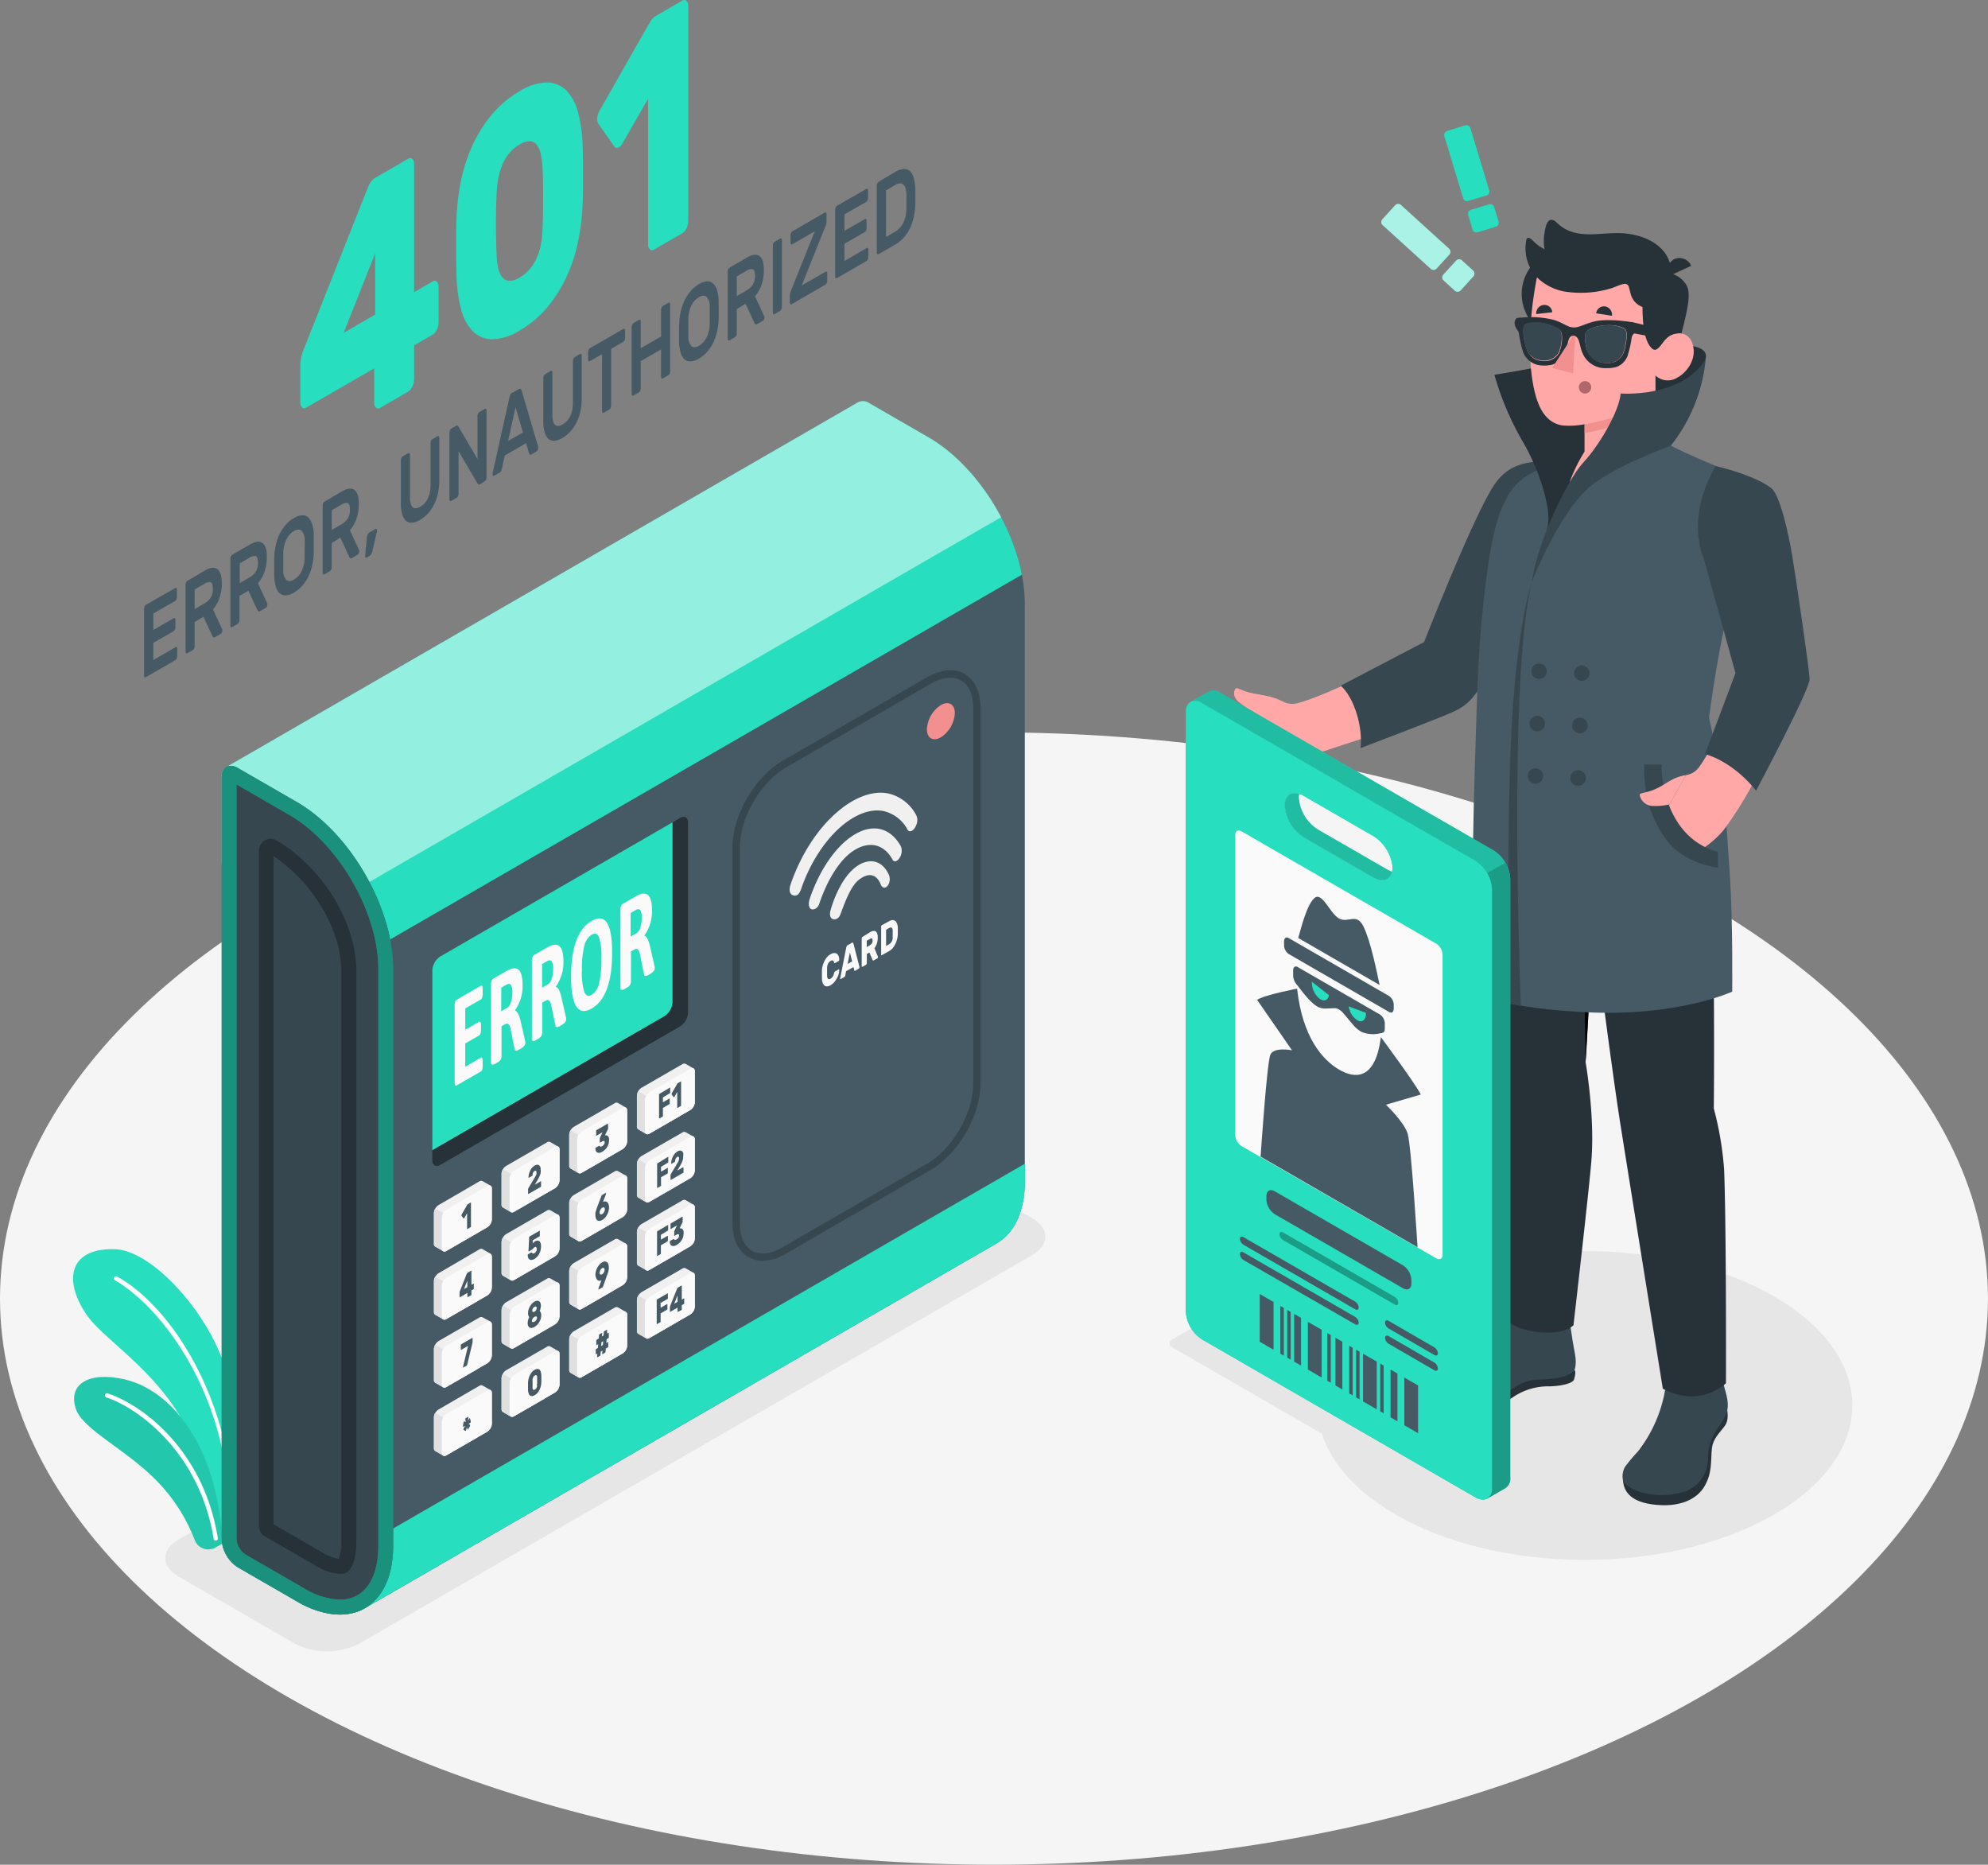 <svg xmlns="http://www.w3.org/2000/svg" viewBox="0 0 475.93 446.36"><rect x="0" y="0" width="475.93" height="446.36" fill="#808080" stroke="none"/><defs><style>.cls-1{fill:#f5f5f5;}.cls-2{fill:#e6e6e6;}.cls-3{fill:#27debf;}.cls-4,.cls-7{fill:#fff;}.cls-5{opacity:0.1;}.cls-6{fill:#455a64;}.cls-7{opacity:0.5;}.cls-8{fill:#263238;}.cls-9{fill:#fafafa;}.cls-10{fill:#f0f0f0;}.cls-11{fill:#e0e0e0;}.cls-12{fill:#37474f;}.cls-13{opacity:0.35;}.cls-14{fill:#f28f8f;}.cls-15{fill:#ffa8a7;}.cls-16{fill:#b16668;}.cls-17{opacity:0.6;}.cls-18{opacity:0.15;}.cls-19{opacity:0.3;}</style></defs><g id="Capa_2" data-name="Capa 2"><g id="Floor"><ellipse id="Floor-2" data-name="Floor" class="cls-1" cx="237.96" cy="310.83" rx="237.96" ry="135.52"/></g><g id="Shadows"><ellipse id="Shadow" class="cls-2" cx="379.42" cy="336.43" rx="64.02" ry="36.96"/><path id="Shadow-2" data-name="Shadow" class="cls-2" d="M355.83,365.92l-75.22-43.43a1,1,0,0,1,0-1.84l5.81-3.35a3.5,3.5,0,0,1,3.18,0l75.22,43.43a1,1,0,0,1,0,1.84l-5.8,3.35A3.52,3.52,0,0,1,355.83,365.92Z"/><path id="Shadow-3" data-name="Shadow" class="cls-2" d="M42.75,377.37l27.86,16.08a17,17,0,0,0,15.36,0l161.1-93c4.24-2.45,4.24-6.42,0-8.87l-27.86-16.08a17,17,0,0,0-15.35,0l-161.11,93C38.51,371,38.51,374.92,42.75,377.37Z"/></g><g id="Plant"><g id="Plants"><path class="cls-3" d="M58.52,366.39c.43-11.46.74-22.81-4.68-39.26-4.54-13.81-17.71-27.79-26.2-28.1-11.24-.41-12.57,7.57-6.78,15.86C25.13,321,39.19,329.08,45.68,344a67.18,67.18,0,0,1,5.23,26.76Z"/><path class="cls-4" d="M55.09,363.4a.47.47,0,0,1-.38-.48c.6-25.91-14-48.66-27.2-56.48a.5.5,0,0,1,.51-.87c13.08,7.14,27.77,30.11,27.7,57.33a.52.52,0,0,1-.5.52A.3.3,0,0,1,55.09,363.4Z"/><path class="cls-3" d="M51.6,370.39a3.44,3.44,0,0,1-5-1.81,41.48,41.48,0,0,0-9.46-14.5c-7.31-7.33-17.42-12-19-16.91-1.93-6,3.36-9,11.94-6.92C40.4,332.72,52,345.12,53.3,369.41Z"/><g class="cls-5"><path d="M51.6,370.39a3.44,3.44,0,0,1-5-1.81,41.48,41.48,0,0,0-9.46-14.5c-7.31-7.33-17.42-12-19-16.91-1.93-6,3.36-9,11.94-6.92C40.4,332.72,52,345.12,53.3,369.41Z"/></g><path class="cls-4" d="M51.52,368.77a.54.54,0,0,1-.37-.41c-3.44-21.28-18.79-31.63-25.67-33.86a.5.5,0,0,1-.32-.64.49.49,0,0,1,.63-.32C33.4,336,48.64,346.48,52.15,368.2a.51.51,0,0,1-.42.58A.74.74,0,0,1,51.52,368.77Z"/></g></g><g id="Card_Reader" data-name="Card Reader"><g id="Card_Reader-2" data-name="Card Reader"><path class="cls-6" d="M87.39,384.94c-4.17,2.41-9.94,2.07-16.3-1.61l-14.17-8.18a8.48,8.48,0,0,1-3.84-6.65V186.07a2.69,2.69,0,0,1,1.11-2.48L205.45,96.26a2.69,2.69,0,0,1,2.72.26l14.17,8.18c12.72,7.35,23,25.21,23,39.9V282.71c0,7.35-2.58,12.52-6.76,14.92Z"/><path class="cls-3" d="M244.65,137.56c-2.55-13-11.57-26.65-22.31-32.86l-14.17-8.18a2.69,2.69,0,0,0-2.72-.26L54.19,183.59a2.69,2.69,0,0,0-1.11,2.48v20.51l36,20.79Z"/><path class="cls-7" d="M239.67,123.8l-165,95.26L53.08,206.58V186.07a2.72,2.72,0,0,1,1.11-2.48L205.45,96.26a2.67,2.67,0,0,1,2.72.27l14.16,8.17C229.25,108.7,235.45,115.79,239.67,123.8Z"/><path class="cls-3" d="M245.37,282.71v-4.16L89.09,368.78l-36-20.8V368.5a8.48,8.48,0,0,0,3.84,6.65l14.17,8.18c6.36,3.68,12.13,4,16.3,1.61l151.22-87.31C242.79,295.23,245.37,290.06,245.37,282.71Z"/><path class="cls-8" d="M105.42,228.93,162.8,195.8c1.06-.62,1.92-.12,1.92,1.1v45.47a4.26,4.26,0,0,1-1.92,3.33l-57.38,33.13c-1.06.61-1.92.11-1.92-1.11V232.25A4.24,4.24,0,0,1,105.42,228.93Z"/><path class="cls-3" d="M161,239.91V196.83l-55.59,32.1a4.24,4.24,0,0,0-1.92,3.32v43.08l55.59-32.1A4.24,4.24,0,0,0,161,239.91Z"/><path class="cls-9" d="M109,259.79a1.23,1.23,0,0,1-.15-.75V240.67a2.38,2.38,0,0,1,.15-.93,1.16,1.16,0,0,1,.5-.53l5.57-3.22c.17-.1.3-.07.38.09a2.51,2.51,0,0,1,.11.89v.76a3.9,3.9,0,0,1-.11,1,.91.91,0,0,1-.38.53l-3.68,2.12v5.11l3.28-1.89c.17-.1.3-.07.38.09a2.45,2.45,0,0,1,.11.88v.77a3.9,3.9,0,0,1-.11,1,.94.94,0,0,1-.38.53l-3.28,1.89v5.58l3.69-2.14c.17-.09.29-.07.37.09a2.46,2.46,0,0,1,.11.9V255a3.91,3.91,0,0,1-.11,1,.89.89,0,0,1-.37.5l-5.58,3.22C109.29,259.89,109.12,259.9,109,259.79Z"/><path class="cls-9" d="M117.55,254.33V235.66a2.23,2.23,0,0,1,.16-.92,1.11,1.11,0,0,1,.5-.55l3.07-1.77c2.56-1.48,3.83-.36,3.83,3.36a10,10,0,0,1-1.79,6v.11c.51.14.94,1,1.3,2.45l1.14,5c0,.05,0,.11,0,.17a1.1,1.1,0,0,1,0,.18c0,.45-.34.87-1,1.27l-.55.31c-.6.35-.93.32-1-.1l-1-5a2,2,0,0,0-.53-1.07c-.19-.14-.5-.1-.9.14l-.71.4v7.25a1.67,1.67,0,0,1-1,1.44l-.51.3C117.87,255,117.55,254.89,117.55,254.33Zm3.87-13.07a2.37,2.37,0,0,0,.87-1.3,6.81,6.81,0,0,0,.36-2.32,3.33,3.33,0,0,0-.35-1.87c-.23-.3-.55-.33-1-.1l-1.3.75v5.63Z"/><path class="cls-9" d="M127.33,248.68V230a2.18,2.18,0,0,1,.16-.91,1.18,1.18,0,0,1,.5-.56l3.07-1.77c2.56-1.48,3.83-.35,3.83,3.36a10,10,0,0,1-1.79,6v.12c.51.13.94.95,1.3,2.45l1.14,5c0,.05,0,.11,0,.17a1.1,1.1,0,0,1,0,.18c0,.45-.34.87-1,1.27l-.55.32c-.6.34-.93.31-1-.1l-1.05-5a2,2,0,0,0-.53-1.08c-.19-.14-.5-.09-.9.14l-.71.41v7.25a1.69,1.69,0,0,1-1,1.43l-.51.3C127.66,249.34,127.33,249.25,127.33,248.68Zm3.86-13.07a2.3,2.3,0,0,0,.88-1.29,6.91,6.91,0,0,0,.36-2.33,3.26,3.26,0,0,0-.35-1.86c-.23-.31-.55-.34-1-.11l-1.3.75v5.64Z"/><path class="cls-9" d="M136.72,233.74q0-10.44,4.92-13.29t4.9,7.63q0,10.5-4.9,13.33T136.72,233.74Zm6.68,1.71a22.8,22.8,0,0,0,.57-5.89,15.72,15.72,0,0,0-.56-5.21c-.38-.87-1-1.07-1.75-.62a4.26,4.26,0,0,0-1.77,2.65,22.52,22.52,0,0,0-.57,5.87,15.59,15.59,0,0,0,.57,5.23c.38.88,1,1.1,1.77.63A4.19,4.19,0,0,0,143.4,235.45Z"/><path class="cls-9" d="M148.53,236.44V217.77a2.18,2.18,0,0,1,.16-.91,1.18,1.18,0,0,1,.5-.56l3.07-1.77c2.56-1.48,3.83-.35,3.83,3.36a10,10,0,0,1-1.79,6V224c.51.13.94,1,1.3,2.45l1.14,5s0,.11,0,.17a1.1,1.1,0,0,1,0,.18c0,.45-.34.87-1,1.27l-.55.32c-.6.34-.93.31-1-.1l-1-5a2,2,0,0,0-.53-1.08c-.19-.14-.5-.1-.9.14l-.71.41V235a1.66,1.66,0,0,1-1,1.43l-.51.3C148.86,237.1,148.53,237,148.53,236.44Zm3.87-13.07a2.34,2.34,0,0,0,.87-1.29,6.9,6.9,0,0,0,.37-2.33,3.25,3.25,0,0,0-.36-1.86c-.23-.31-.55-.34-1-.11l-1.3.75v5.64Z"/><path class="cls-10" d="M115.52,282.72a.8.8,0,0,0-.78.08L105,288.45a2.41,2.41,0,0,0-1.1,1.89v7.35a.76.76,0,0,0,.32.71l1.9,1.09a.73.73,0,0,0,.77-.07l9.79-5.65a2.43,2.43,0,0,0,1.09-1.89v-7.35a.76.76,0,0,0-.32-.71Z"/><path class="cls-11" d="M104.18,298.4l1.9,1.09a.73.73,0,0,0,.77-.07l7.46-4.31-10.13-5.84a2.2,2.2,0,0,0-.32,1.07v7.35A.76.76,0,0,0,104.18,298.4Z"/><path class="cls-9" d="M105.76,291.44v7.35c0,.7.49,1,1.09.63l9.79-5.65a2.43,2.43,0,0,0,1.09-1.89v-7.35c0-.7-.49-1-1.09-.63l-9.79,5.64A2.43,2.43,0,0,0,105.76,291.44Z"/><path class="cls-6" d="M110.49,291a.2.2,0,0,1,0-.16.64.64,0,0,1,.06-.18l1.18-2.07.1-.18a.36.36,0,0,1,.15-.15l.66-.39s.08,0,.11,0a.18.18,0,0,1,0,.14v5.44a.39.39,0,0,1,0,.18.24.24,0,0,1-.11.13l-.71.41a.08.08,0,0,1-.11,0,.2.2,0,0,1,0-.13V290.4l-.65,1.13a.19.19,0,0,1-.11.11.07.07,0,0,1-.1,0Z"/><path class="cls-10" d="M131.72,273.37a.76.76,0,0,0-.77.07l-9.79,5.65a2.43,2.43,0,0,0-1.09,1.9v7.35a.74.74,0,0,0,.32.7l1.89,1.1a.76.76,0,0,0,.78-.08l9.79-5.64a2.43,2.43,0,0,0,1.09-1.9v-7.35a.77.77,0,0,0-.32-.71Z"/><path class="cls-11" d="M120.39,289l1.89,1.1a.76.76,0,0,0,.78-.08l7.46-4.3-10.13-5.85a2.21,2.21,0,0,0-.32,1.08v7.35A.74.74,0,0,0,120.39,289Z"/><path class="cls-9" d="M122,282.08v7.35c0,.7.49,1,1.09.63l9.79-5.64a2.43,2.43,0,0,0,1.09-1.9v-7.35c0-.7-.49-1-1.09-.63l-9.79,5.65A2.43,2.43,0,0,0,122,282.08Z"/><path class="cls-6" d="M129.45,280.09a2.7,2.7,0,0,1,0,.49,2.46,2.46,0,0,1-.11.51,3.72,3.72,0,0,1-.21.54c-.08.19-.19.39-.31.61l-.77,1.33,1.38-.79a.08.08,0,0,1,.1,0s0,.07,0,.13v.89a.43.43,0,0,1,0,.19.34.34,0,0,1-.1.13l-2.89,1.66a.09.09,0,0,1-.11,0,.26.26,0,0,1,0-.14v-.72a1,1,0,0,1,0-.29.79.79,0,0,1,.12-.3l1.63-2.75a2.42,2.42,0,0,0,.25-.54,1.76,1.76,0,0,0,0-.38.86.86,0,0,0,0-.15.48.48,0,0,0-.06-.18.24.24,0,0,0-.14-.1.37.37,0,0,0-.24.07.67.67,0,0,0-.25.22.91.91,0,0,0-.15.27,1.21,1.21,0,0,0-.08.25c0,.08,0,.14,0,.18a.53.53,0,0,1-.09.2.45.45,0,0,1-.13.11l-.68.39a.06.06,0,0,1-.08,0,.18.18,0,0,1,0-.11,4.29,4.29,0,0,1,.1-.76,4.14,4.14,0,0,1,.75-1.54A2.6,2.6,0,0,1,128,279a1.38,1.38,0,0,1,.64-.2.67.67,0,0,1,.46.17,1,1,0,0,1,.28.47A2.39,2.39,0,0,1,129.45,280.09Z"/><path class="cls-10" d="M147.93,264a.78.78,0,0,0-.78.08l-9.78,5.65a2.4,2.4,0,0,0-1.1,1.89V279a.79.79,0,0,0,.32.71l1.9,1.09a.77.77,0,0,0,.78-.07l9.78-5.65a2.42,2.42,0,0,0,1.1-1.9v-7.35a.78.78,0,0,0-.32-.7Z"/><path class="cls-11" d="M136.59,279.69l1.9,1.09a.77.77,0,0,0,.78-.07l7.46-4.31-10.14-5.85a2.35,2.35,0,0,0-.32,1.08V279A.79.79,0,0,0,136.59,279.69Z"/><path class="cls-9" d="M138.17,272.73v7.35c0,.69.49,1,1.1.63l9.78-5.65a2.42,2.42,0,0,0,1.1-1.9v-7.35c0-.69-.49-1-1.1-.63l-9.78,5.65A2.42,2.42,0,0,0,138.17,272.73Z"/><path class="cls-6" d="M145.43,269a.07.07,0,0,1,.1,0,.16.16,0,0,1,.05.13V270a.65.65,0,0,1,0,.19l-.07.17-.67,1.41a.79.79,0,0,1,.7.17,1.18,1.18,0,0,1,.27.9,3.17,3.17,0,0,1-1.62,2.85,1.84,1.84,0,0,1-.7.26.84.84,0,0,1-.51-.09.69.69,0,0,1-.32-.35,1.26,1.26,0,0,1-.12-.54.28.28,0,0,1,0-.15.17.17,0,0,1,.08-.1l.69-.4c.08-.05.14-.05.18,0l.13.09a.29.29,0,0,0,.19.06.65.65,0,0,0,.34-.11,1.34,1.34,0,0,0,.43-.39.82.82,0,0,0,.18-.52c0-.2-.06-.31-.18-.34a.67.67,0,0,0-.43.12l-.46.26a.08.08,0,0,1-.1,0,.2.2,0,0,1,0-.14v-.72a.63.63,0,0,1,0-.19l.08-.18.58-1.24-1.43.82s-.07,0-.1,0a.18.18,0,0,1,0-.14v-.89a.39.39,0,0,1,0-.18.24.24,0,0,1,.1-.13Z"/><path class="cls-10" d="M164.13,254.65a.79.79,0,0,0-.77.08l-9.79,5.65a2.43,2.43,0,0,0-1.09,1.9v7.34a.76.76,0,0,0,.32.71l1.89,1.1a.78.78,0,0,0,.78-.08l9.79-5.65a2.41,2.41,0,0,0,1.09-1.89v-7.35a.76.76,0,0,0-.32-.71Z"/><path class="cls-11" d="M152.8,270.33l1.89,1.09a.75.75,0,0,0,.78-.07l7.46-4.3L152.8,261.2a2.21,2.21,0,0,0-.32,1.08v7.34A.76.76,0,0,0,152.8,270.33Z"/><path class="cls-9" d="M154.38,263.37v7.35c0,.7.49,1,1.09.63l9.79-5.65a2.41,2.41,0,0,0,1.09-1.89v-7.35c0-.7-.49-1-1.09-.63l-9.79,5.65A2.4,2.4,0,0,0,154.38,263.37Z"/><path class="cls-6" d="M160.33,260.36a.09.09,0,0,1,.11,0,.18.18,0,0,1,0,.14v.89a.39.39,0,0,1,0,.18.25.25,0,0,1-.11.13l-1.63,1v1.15l1.52-.88a.08.08,0,0,1,.11,0s0,.07,0,.13V264a.43.43,0,0,1,0,.19.36.36,0,0,1-.11.13l-1.52.88V267a.41.41,0,0,1,0,.18.28.28,0,0,1-.1.13l-.72.41a.08.08,0,0,1-.1,0,.2.2,0,0,1,0-.14v-5.44a.49.49,0,0,1,0-.19.25.25,0,0,1,.1-.12Z"/><path class="cls-6" d="M160.79,262a.28.28,0,0,1,0-.15.6.6,0,0,1,.06-.19l1.18-2.06.11-.18a.41.41,0,0,1,.14-.15l.67-.39a.08.08,0,0,1,.1,0,.17.17,0,0,1,0,.13v5.44a.45.45,0,0,1,0,.19.34.34,0,0,1-.1.13l-.72.41a.08.08,0,0,1-.1,0,.17.17,0,0,1,0-.13v-3.68l-.65,1.13a.23.23,0,0,1-.11.11.08.08,0,0,1-.09,0Z"/><path class="cls-10" d="M115.52,299a.77.77,0,0,0-.78.07L105,304.76a2.42,2.42,0,0,0-1.1,1.9V314a.77.77,0,0,0,.32.71l1.9,1.09a.74.74,0,0,0,.77-.08l9.79-5.64a2.43,2.43,0,0,0,1.09-1.9v-7.35a.77.77,0,0,0-.32-.71Z"/><path class="cls-11" d="M104.18,314.72l1.9,1.09a.74.74,0,0,0,.77-.08l7.46-4.3-10.13-5.85a2.21,2.21,0,0,0-.32,1.08V314A.77.77,0,0,0,104.18,314.72Z"/><path class="cls-9" d="M105.76,307.75v7.35c0,.7.49,1,1.09.63l9.79-5.64a2.43,2.43,0,0,0,1.09-1.9v-7.35c0-.7-.49-1-1.09-.63l-9.79,5.65A2.43,2.43,0,0,0,105.76,307.75Z"/><path class="cls-6" d="M112,310.47a.08.08,0,0,1-.1,0,.17.17,0,0,1,0-.13v-.86l-1.73,1a.08.08,0,0,1-.1,0,.2.2,0,0,1-.05-.14v-.89a1,1,0,0,1,.08-.4l1.63-4.12a.59.59,0,0,1,.09-.18l.11-.09.83-.48a.08.08,0,0,1,.1,0,.17.17,0,0,1,0,.13v3.24l.47-.27s.07,0,.1,0a.2.2,0,0,1,0,.14v.89a.41.41,0,0,1,0,.18.24.24,0,0,1-.1.13l-.47.27v.86a.41.41,0,0,1,0,.19.34.34,0,0,1-.1.13Zm-.12-2.36v-1.55l-.8,2Z"/><path class="cls-10" d="M131.72,289.68a.76.76,0,0,0-.77.08l-9.79,5.65a2.41,2.41,0,0,0-1.09,1.89v7.35a.77.77,0,0,0,.32.71l1.89,1.09a.77.77,0,0,0,.78-.07l9.79-5.65a2.43,2.43,0,0,0,1.09-1.9v-7.35a.75.75,0,0,0-.32-.7Z"/><path class="cls-11" d="M120.39,305.36l1.89,1.09a.77.77,0,0,0,.78-.07l7.46-4.31-10.13-5.85a2.24,2.24,0,0,0-.32,1.08v7.35A.77.77,0,0,0,120.39,305.36Z"/><path class="cls-9" d="M122,298.4v7.35c0,.69.49,1,1.09.63l9.79-5.65a2.43,2.43,0,0,0,1.09-1.9v-7.35c0-.69-.49-1-1.09-.63l-9.79,5.65A2.43,2.43,0,0,0,122,298.4Z"/><path class="cls-6" d="M127.37,299.85a.44.44,0,0,0,.08.11.31.31,0,0,0,.11.09.29.29,0,0,0,.16,0,.54.54,0,0,0,.22-.08.87.87,0,0,0,.22-.17,1.64,1.64,0,0,0,.19-.25,2.08,2.08,0,0,0,.13-.3,1.29,1.29,0,0,0,0-.35.44.44,0,0,0-.14-.38c-.1-.07-.23-.05-.4.05a.49.49,0,0,0-.14.11l-.13.15-.11.13a.29.29,0,0,1-.08.08l-.85.49s-.08,0-.11,0a.18.18,0,0,1,0-.14l.16-3.1a.77.77,0,0,1,0-.19.25.25,0,0,1,.1-.12l2.34-1.35a.09.09,0,0,1,.11,0,.2.2,0,0,1,0,.14v.89a.43.43,0,0,1,0,.19.26.26,0,0,1-.11.12l-1.59.92,0,.78a1.49,1.49,0,0,1,.23-.27,1.42,1.42,0,0,1,.28-.22,1.56,1.56,0,0,1,.59-.21.74.74,0,0,1,.47.12.88.88,0,0,1,.31.44,2.25,2.25,0,0,1,.11.79,3.77,3.77,0,0,1-.12,1,3.36,3.36,0,0,1-.34.85,3,3,0,0,1-1.13,1.19,1.58,1.58,0,0,1-.66.23.75.75,0,0,1-.5-.11.78.78,0,0,1-.31-.39,1.57,1.57,0,0,1-.11-.6.4.4,0,0,1,0-.15.2.2,0,0,1,.09-.11l.69-.4c.06,0,.1,0,.13,0A.14.14,0,0,1,127.37,299.85Z"/><path class="cls-10" d="M147.93,280.32a.81.81,0,0,0-.78.08l-9.78,5.65a2.42,2.42,0,0,0-1.1,1.9v7.35a.78.78,0,0,0,.32.7l1.9,1.1a.78.78,0,0,0,.78-.08l9.78-5.65a2.4,2.4,0,0,0,1.1-1.89v-7.35a.78.78,0,0,0-.32-.71Z"/><path class="cls-11" d="M136.59,296l1.9,1.1a.78.78,0,0,0,.78-.08l7.46-4.3-10.14-5.85a2.32,2.32,0,0,0-.32,1.08v7.35A.78.78,0,0,0,136.59,296Z"/><path class="cls-9" d="M138.17,289v7.35c0,.7.49,1,1.1.63l9.78-5.65a2.4,2.4,0,0,0,1.1-1.89v-7.35c0-.7-.49-1-1.1-.63l-9.78,5.65A2.38,2.38,0,0,0,138.17,289Z"/><path class="cls-6" d="M145.81,288.93a3.83,3.83,0,0,1-.13,1,4.19,4.19,0,0,1-.36.87,3.78,3.78,0,0,1-.52.72,2.39,2.39,0,0,1-.62.5,1.55,1.55,0,0,1-.62.22.85.85,0,0,1-.89-.57,2.31,2.31,0,0,1-.13-.82,4,4,0,0,1,0-.5c0-.15.07-.31.11-.45s.08-.29.13-.43.09-.26.13-.38l1.05-2.77.06-.14a.24.24,0,0,1,.11-.13l.87-.5a.05.05,0,0,1,.08,0,.16.16,0,0,1,0,.11s0,.05,0,.07,0,0,0,.05l-.71,1.9a1.2,1.2,0,0,1,.54-.1.8.8,0,0,1,.45.17,1,1,0,0,1,.3.46A2.28,2.28,0,0,1,145.81,288.93Zm-2.25,1.3a.67.67,0,0,0,.05.3.34.34,0,0,0,.14.15.28.28,0,0,0,.2,0,.7.7,0,0,0,.23-.08,1.28,1.28,0,0,0,.23-.19,1.54,1.54,0,0,0,.33-.58,1,1,0,0,0,.06-.36.6.6,0,0,0-.06-.29.28.28,0,0,0-.14-.16.3.3,0,0,0-.19,0,.7.7,0,0,0-.23.08,1.81,1.81,0,0,0-.23.18,1.89,1.89,0,0,0-.2.27,1.55,1.55,0,0,0-.14.32A1.12,1.12,0,0,0,143.56,290.23Z"/><path class="cls-10" d="M115.52,315.32a.77.77,0,0,0-.78.07L105,321a2.42,2.42,0,0,0-1.1,1.9v7.35a.75.75,0,0,0,.32.7l1.9,1.1a.76.76,0,0,0,.77-.08l9.79-5.65a2.41,2.41,0,0,0,1.09-1.89v-7.35a.76.76,0,0,0-.32-.71Z"/><path class="cls-11" d="M104.18,331l1.9,1.1a.76.76,0,0,0,.77-.08l7.46-4.3-10.13-5.85a2.21,2.21,0,0,0-.32,1.08v7.35A.75.75,0,0,0,104.18,331Z"/><path class="cls-9" d="M105.76,324v7.35c0,.7.49,1,1.09.63l9.79-5.65a2.41,2.41,0,0,0,1.09-1.89v-7.35c0-.7-.49-1-1.09-.63l-9.79,5.65A2.4,2.4,0,0,0,105.76,324Z"/><path class="cls-6" d="M110.87,327.2a.89.89,0,0,1,0-.11l1.18-4.93-1.63.95a.08.08,0,0,1-.1,0,.18.18,0,0,1,0-.14v-.89a.41.41,0,0,1,0-.18.24.24,0,0,1,.1-.13l2.62-1.51a.08.08,0,0,1,.1,0s0,.07,0,.13v.78a2.08,2.08,0,0,1-.08.48l-1.19,4.94a.49.49,0,0,1-.06.17.22.22,0,0,1-.1.13l-.76.44a.08.08,0,0,1-.1,0A.17.17,0,0,1,110.87,327.2Z"/><path class="cls-10" d="M131.72,306a.74.74,0,0,0-.77.08l-9.79,5.64a2.43,2.43,0,0,0-1.09,1.9v7.35a.77.77,0,0,0,.32.71c.19.11,1.7,1,1.89,1.09a.77.77,0,0,0,.78-.07l9.79-5.65a2.43,2.43,0,0,0,1.09-1.9v-7.35a.77.77,0,0,0-.32-.71Z"/><path class="cls-11" d="M120.39,321.64c.19.11,1.7,1,1.89,1.09a.77.77,0,0,0,.78-.07l7.46-4.31-10.13-5.85a2.21,2.21,0,0,0-.32,1.08v7.35A.77.77,0,0,0,120.39,321.64Z"/><path class="cls-9" d="M122,314.67V322c0,.7.49,1,1.09.64l9.79-5.65a2.43,2.43,0,0,0,1.09-1.9v-7.35c0-.7-.49-1-1.09-.63l-9.79,5.65A2.43,2.43,0,0,0,122,314.67Z"/><path class="cls-6" d="M126.42,314.3a2.91,2.91,0,0,1,.12-.82,3.58,3.58,0,0,1,.33-.78,4,4,0,0,1,.49-.66,2.59,2.59,0,0,1,.59-.48,1.53,1.53,0,0,1,.59-.2.79.79,0,0,1,.49.09.9.9,0,0,1,.34.4,1.66,1.66,0,0,1,.12.68,2.91,2.91,0,0,1-.08.66,3.69,3.69,0,0,1-.21.64,1,1,0,0,1,.27.38,1.67,1.67,0,0,1,.1.63,3,3,0,0,1-.12.83,3.88,3.88,0,0,1-.35.78,3.36,3.36,0,0,1-.51.68,3,3,0,0,1-.64.5,1.57,1.57,0,0,1-.63.23.88.88,0,0,1-.52-.08.82.82,0,0,1-.34-.39,1.68,1.68,0,0,1-.13-.68,3.07,3.07,0,0,1,.1-.74,3.3,3.3,0,0,1,.28-.7.93.93,0,0,1-.22-.39A2,2,0,0,1,126.42,314.3Zm.93,1.84a.34.34,0,0,0,.15.33c.1,0,.25,0,.45-.11a1.18,1.18,0,0,0,.46-.42,1,1,0,0,0,.15-.5.33.33,0,0,0-.15-.32c-.1-.05-.25,0-.46.1a1.24,1.24,0,0,0-.45.43A1,1,0,0,0,127.35,316.14Zm.08-2.44c0,.17,0,.28.14.33s.22,0,.38-.06a1,1,0,0,0,.39-.38,1,1,0,0,0,.14-.49.36.36,0,0,0-.14-.33q-.14-.09-.39.06a1,1,0,0,0-.38.38A.94.94,0,0,0,127.43,313.7Z"/><path class="cls-10" d="M147.93,296.6a.78.78,0,0,0-.78.08l-9.78,5.65a2.41,2.41,0,0,0-1.1,1.89v7.35a.79.79,0,0,0,.32.71l1.9,1.09a.75.75,0,0,0,.78-.07l9.78-5.65a2.41,2.41,0,0,0,1.1-1.89v-7.35a.78.78,0,0,0-.32-.71Z"/><path class="cls-11" d="M136.59,312.28l1.9,1.09a.75.75,0,0,0,.78-.07l7.46-4.31-10.14-5.85a2.35,2.35,0,0,0-.32,1.08v7.35A.79.79,0,0,0,136.59,312.28Z"/><path class="cls-9" d="M138.17,305.32v7.35c0,.7.49,1,1.1.63l9.78-5.65a2.41,2.41,0,0,0,1.1-1.89v-7.35c0-.7-.49-1-1.1-.64l-9.78,5.65A2.42,2.42,0,0,0,138.17,305.32Z"/><path class="cls-6" d="M142.55,305.24a3.42,3.42,0,0,1,.13-1,4.19,4.19,0,0,1,.36-.87,3.42,3.42,0,0,1,.52-.71,2.6,2.6,0,0,1,.59-.49,1.47,1.47,0,0,1,.6-.2.81.81,0,0,1,.51.12.93.93,0,0,1,.36.45,2.06,2.06,0,0,1,.13.8,3.48,3.48,0,0,1,0,.47l-.09.45c0,.14-.08.28-.13.42l-.14.39-1,2.82a1,1,0,0,0-.06.14.35.35,0,0,1-.11.13l-.87.5a.06.06,0,0,1-.08,0,.18.18,0,0,1,0-.11v-.08s0,0,0-.05l.7-1.92a1.13,1.13,0,0,1-.51.07.72.72,0,0,1-.43-.18,1,1,0,0,1-.29-.45A2.16,2.16,0,0,1,142.55,305.24Zm2.19-1.27a.59.59,0,0,0-.05-.28.3.3,0,0,0-.32-.2.51.51,0,0,0-.22.07.73.73,0,0,0-.22.18,2.48,2.48,0,0,0-.19.26,1.53,1.53,0,0,0-.13.32,1.26,1.26,0,0,0-.05.33.74.74,0,0,0,.05.28.35.35,0,0,0,.13.16.31.31,0,0,0,.19,0,.51.51,0,0,0,.22-.07.92.92,0,0,0,.22-.18,1.57,1.57,0,0,0,.19-.26,1.13,1.13,0,0,0,.13-.32A1,1,0,0,0,144.74,304Z"/><path class="cls-10" d="M164.13,271a.74.74,0,0,0-.77.08l-9.79,5.64a2.43,2.43,0,0,0-1.09,1.9v7.35a.77.77,0,0,0,.32.71c.2.11,1.7,1,1.89,1.09a.77.77,0,0,0,.78-.07l9.79-5.65a2.43,2.43,0,0,0,1.09-1.9v-7.35a.77.77,0,0,0-.32-.71Z"/><path class="cls-11" d="M152.8,286.65c.2.11,1.7,1,1.89,1.09a.77.77,0,0,0,.78-.07l7.46-4.31-10.13-5.85a2.21,2.21,0,0,0-.32,1.08v7.35A.77.77,0,0,0,152.8,286.65Z"/><path class="cls-9" d="M154.38,279.68V287c0,.7.49,1,1.09.64l9.79-5.65a2.43,2.43,0,0,0,1.09-1.9v-7.35c0-.7-.49-1-1.09-.63l-9.79,5.65A2.43,2.43,0,0,0,154.38,279.68Z"/><path class="cls-6" d="M159.89,276.93a.08.08,0,0,1,.1,0,.2.2,0,0,1,0,.14V278a.39.39,0,0,1,0,.18.24.24,0,0,1-.1.13l-1.64,1v1.15l1.53-.88a.08.08,0,0,1,.1,0,.17.17,0,0,1,0,.13v.89a.41.41,0,0,1,0,.19.34.34,0,0,1-.1.13l-1.53.88v1.82a.39.39,0,0,1,0,.18.29.29,0,0,1-.11.13l-.71.41a.09.09,0,0,1-.11,0,.2.2,0,0,1,0-.14v-5.44a.39.39,0,0,1,0-.18.25.25,0,0,1,.11-.13Z"/><path class="cls-6" d="M163.55,276.72a4.22,4.22,0,0,1,0,.49,3.22,3.22,0,0,1-.11.5,3.42,3.42,0,0,1-.21.55,5.76,5.76,0,0,1-.31.6l-.77,1.34,1.38-.79s.07,0,.1,0a.2.2,0,0,1,0,.14v.89a.46.46,0,0,1,0,.19.25.25,0,0,1-.1.12l-2.89,1.67a.09.09,0,0,1-.11,0,.17.17,0,0,1,0-.13v-.73a1.06,1.06,0,0,1,0-.29.94.94,0,0,1,.12-.3l1.63-2.74a2,2,0,0,0,.24-.54,1.37,1.37,0,0,0,.05-.38.86.86,0,0,0,0-.15.48.48,0,0,0-.06-.18.28.28,0,0,0-.14-.1.39.39,0,0,0-.25.06.76.76,0,0,0-.24.23,1,1,0,0,0-.15.26,1.77,1.77,0,0,0-.08.25l0,.18a.4.4,0,0,1-.08.21.69.69,0,0,1-.13.11l-.68.39a.05.05,0,0,1-.08,0,.16.16,0,0,1,0-.11,4.42,4.42,0,0,1,.1-.76,4.15,4.15,0,0,1,.28-.79,4,4,0,0,1,.47-.74,2.41,2.41,0,0,1,.67-.56,1.18,1.18,0,0,1,.64-.2.69.69,0,0,1,.46.17,1,1,0,0,1,.28.47A2.39,2.39,0,0,1,163.55,276.72Z"/><path class="cls-10" d="M164.13,287.27a.76.76,0,0,0-.77.07L153.57,293a2.43,2.43,0,0,0-1.09,1.9v7.35a.75.75,0,0,0,.32.7l1.89,1.1a.78.78,0,0,0,.78-.08l9.79-5.65a2.4,2.4,0,0,0,1.09-1.89v-7.35a.77.77,0,0,0-.32-.71Z"/><path class="cls-11" d="M152.8,302.94l1.89,1.1a.78.78,0,0,0,.78-.08l7.46-4.3-10.13-5.85a2.21,2.21,0,0,0-.32,1.08v7.35A.75.75,0,0,0,152.8,302.94Z"/><path class="cls-9" d="M154.38,296v7.35c0,.7.49,1,1.09.63l9.79-5.65a2.4,2.4,0,0,0,1.09-1.89v-7.35c0-.7-.49-1-1.09-.63l-9.79,5.65A2.41,2.41,0,0,0,154.38,296Z"/><path class="cls-6" d="M159.86,293.25a.07.07,0,0,1,.1,0,.16.16,0,0,1,0,.13v.89a.45.45,0,0,1,0,.19.25.25,0,0,1-.1.12l-1.64,1v1.15l1.53-.88a.08.08,0,0,1,.1,0,.17.17,0,0,1,.05.13v.9a.41.41,0,0,1-.05.18.28.28,0,0,1-.1.13l-1.53.88v1.82a.46.46,0,0,1,0,.19.25.25,0,0,1-.1.12l-.72.42s-.08,0-.1,0a.17.17,0,0,1,0-.13V295a.41.41,0,0,1,0-.18.23.23,0,0,1,.1-.13Z"/><path class="cls-6" d="M163.32,291.25a.09.09,0,0,1,.11,0,.2.2,0,0,1,0,.13v.89a.41.41,0,0,1,0,.19l-.07.17-.66,1.41a.78.78,0,0,1,.69.17,1.18,1.18,0,0,1,.27.9,3.21,3.21,0,0,1-.43,1.68A3.26,3.26,0,0,1,162,298a1.78,1.78,0,0,1-.7.26.84.84,0,0,1-.51-.09.73.73,0,0,1-.32-.35,1.27,1.27,0,0,1-.11-.54.4.4,0,0,1,0-.15.18.18,0,0,1,.09-.1l.68-.4c.08-.05.14-.05.18,0l.13.09a.31.31,0,0,0,.19.06.63.63,0,0,0,.34-.11,1.38,1.38,0,0,0,.44-.39.87.87,0,0,0,.17-.52c0-.2-.06-.31-.17-.33a.62.62,0,0,0-.44.11l-.45.26a.08.08,0,0,1-.11,0,.2.2,0,0,1,0-.14v-.72a.43.43,0,0,1,0-.19,1.71,1.71,0,0,1,.07-.18l.58-1.24-1.42.83a.09.09,0,0,1-.11,0,.18.18,0,0,1,0-.14v-.89a.39.39,0,0,1,0-.18.25.25,0,0,1,.11-.13Z"/><path class="cls-10" d="M115.52,331.65a.78.78,0,0,0-.78.08L105,337.38a2.38,2.38,0,0,0-1.1,1.89v7.35a.77.77,0,0,0,.32.71l1.9,1.09a.76.76,0,0,0,.77-.07l9.79-5.65a2.43,2.43,0,0,0,1.09-1.9v-7.35a.77.77,0,0,0-.32-.71Z"/><path class="cls-11" d="M104.18,347.33l1.9,1.09a.76.76,0,0,0,.77-.07l7.46-4.31-10.13-5.85a2.21,2.21,0,0,0-.32,1.08v7.35A.77.77,0,0,0,104.18,347.33Z"/><path class="cls-9" d="M105.76,340.37v7.34c0,.7.49,1,1.09.64l9.79-5.65a2.43,2.43,0,0,0,1.09-1.9v-7.35c0-.69-.49-1-1.09-.63l-9.79,5.65A2.43,2.43,0,0,0,105.76,340.37Z"/><path class="cls-6" d="M112,340.09l.38-.61h0s0,0,0,0h0s.06-.05.09,0,0,0,.06.07l.17.7a.23.23,0,0,1,0,.14.31.31,0,0,1-.07.14h0l0,0-.46.31.36.23,0,0h0a.24.24,0,0,1,0,.13.25.25,0,0,1,0,.15l-.44.75a.16.16,0,0,1-.09.08.08.08,0,0,1-.08,0l0-.05-.16-.56-.17.75,0,.07a.28.28,0,0,1-.08.11.09.09,0,0,1-.09,0l-.44-.24s0-.05,0-.1a.4.4,0,0,1,0-.15h0v-.06l.37-.64-.46.22h0s0,0-.07-.06a.19.19,0,0,1,0-.13l.16-.9a.61.61,0,0,1,.07-.14c0-.05.06-.07.09-.07h0l.38.16-.12-.6s0-.05,0-.07a.43.43,0,0,1,0-.14.2.2,0,0,1,.08-.11l.55-.32a.08.08,0,0,1,.09,0,.18.18,0,0,1,0,.11v.07Z"/><path class="cls-10" d="M131.72,322.29a.79.79,0,0,0-.77.08L121.16,328a2.43,2.43,0,0,0-1.09,1.89v7.35a.76.76,0,0,0,.32.71c.19.12,1.7,1,1.89,1.09a.75.75,0,0,0,.78-.07l9.79-5.65a2.43,2.43,0,0,0,1.09-1.89V324.1a.76.76,0,0,0-.32-.71Z"/><path class="cls-11" d="M120.39,338c.19.12,1.7,1,1.89,1.09a.75.75,0,0,0,.78-.07l7.46-4.31-10.13-5.84a2.17,2.17,0,0,0-.32,1.07v7.35A.76.76,0,0,0,120.39,338Z"/><path class="cls-9" d="M122,331v7.35c0,.7.49,1,1.09.63l9.79-5.65a2.43,2.43,0,0,0,1.09-1.89V324.1c0-.7-.49-1-1.09-.64l-9.79,5.65A2.43,2.43,0,0,0,122,331Z"/><path class="cls-6" d="M128,327.9a1.33,1.33,0,0,1,.71-.22.71.71,0,0,1,.49.21,1.29,1.29,0,0,1,.29.56,3.87,3.87,0,0,1,.11.81c0,.24,0,.49,0,.75s0,.51,0,.75a5.9,5.9,0,0,1-.11.93,4.31,4.31,0,0,1-.29.9,3.53,3.53,0,0,1-.49.78,2.54,2.54,0,0,1-.71.59,1.3,1.3,0,0,1-.7.22.71.71,0,0,1-.49-.21,1.19,1.19,0,0,1-.29-.56,3.3,3.3,0,0,1-.11-.81c0-.22,0-.47,0-.73s0-.52,0-.77a4.92,4.92,0,0,1,.11-.93,3.79,3.79,0,0,1,.29-.9,3.53,3.53,0,0,1,.49-.78A2.5,2.5,0,0,1,128,327.9Zm.59,3.4c0-.49,0-1,0-1.42a3.6,3.6,0,0,0,0-.36.52.52,0,0,0-.1-.25.25.25,0,0,0-.17-.11.5.5,0,0,0-.28.09.87.87,0,0,0-.27.23,1.33,1.33,0,0,0-.18.31,1.9,1.9,0,0,0-.09.36,1.84,1.84,0,0,0,0,.41c0,.48,0,.95,0,1.42a1.94,1.94,0,0,0,0,.36.65.65,0,0,0,.1.25.29.29,0,0,0,.18.11.43.43,0,0,0,.27-.09,1,1,0,0,0,.28-.23,1,1,0,0,0,.17-.31,1.36,1.36,0,0,0,.1-.36C128.52,331.58,128.53,331.44,128.54,331.3Z"/><path class="cls-10" d="M147.93,312.94a.77.77,0,0,0-.78.07l-9.78,5.65a2.42,2.42,0,0,0-1.1,1.9v7.35a.78.78,0,0,0,.32.7l1.9,1.1a.78.78,0,0,0,.78-.08l9.78-5.65a2.38,2.38,0,0,0,1.1-1.89v-7.35a.79.79,0,0,0-.32-.71Z"/><path class="cls-11" d="M136.59,328.61l1.9,1.1a.78.78,0,0,0,.78-.08l7.46-4.3-10.14-5.85a2.32,2.32,0,0,0-.32,1.08v7.35A.78.78,0,0,0,136.59,328.61Z"/><path class="cls-9" d="M138.17,321.65V329c0,.7.49,1,1.1.63l9.78-5.65a2.38,2.38,0,0,0,1.1-1.89v-7.35c0-.7-.49-1-1.1-.63l-9.78,5.65A2.4,2.4,0,0,0,138.17,321.65Z"/><path class="cls-6" d="M145.36,319.2l.28-.16a.09.09,0,0,1,.11,0,.17.17,0,0,1,0,.13V320a.46.46,0,0,1,0,.19.26.26,0,0,1-.11.12l-.4.24-.09.92.35-.2a.09.09,0,0,1,.11,0,.17.17,0,0,1,0,.13v.81a.43.43,0,0,1,0,.19.26.26,0,0,1-.11.12l-.47.28-.07.75a.43.43,0,0,1-.05.16.22.22,0,0,1-.09.1l-.57.33a.06.06,0,0,1-.09,0,.14.14,0,0,1,0-.11h0l.07-.73-.41.23-.07.76a.33.33,0,0,1-.05.15.2.2,0,0,1-.09.11l-.57.33s-.06,0-.09,0a.16.16,0,0,1,0-.11h0L143,324l-.28.16a.08.08,0,0,1-.1,0,.17.17,0,0,1,0-.13v-.81a.43.43,0,0,1,0-.19.34.34,0,0,1,.1-.13l.41-.23.08-.92-.34.2a.09.09,0,0,1-.11,0,.18.18,0,0,1,0-.14V321a.41.41,0,0,1,0-.19.36.36,0,0,1,.11-.13l.47-.27.07-.76a.74.74,0,0,1,0-.14.2.2,0,0,1,.09-.11l.58-.33a.06.06,0,0,1,.08,0,.14.14,0,0,1,0,.11v0l-.07.72.41-.24.07-.75a.83.83,0,0,1,0-.15.22.22,0,0,1,.09-.1l.58-.34a.06.06,0,0,1,.09,0,.16.16,0,0,1,0,.11v0Zm-1.45,3,.41-.24.08-.92-.4.23Z"/><path class="cls-10" d="M164.13,303.58a.76.76,0,0,0-.77.08l-9.79,5.65a2.4,2.4,0,0,0-1.09,1.89v7.35a.77.77,0,0,0,.32.71c.2.11,1.7,1,1.89,1.09a.77.77,0,0,0,.78-.07l9.79-5.65a2.43,2.43,0,0,0,1.09-1.9v-7.35a.74.74,0,0,0-.32-.7Z"/><path class="cls-11" d="M152.8,319.26c.2.11,1.7,1,1.89,1.09a.77.77,0,0,0,.78-.07l7.46-4.31-10.13-5.85a2.24,2.24,0,0,0-.32,1.08v7.35A.77.77,0,0,0,152.8,319.26Z"/><path class="cls-9" d="M154.38,312.3v7.35c0,.69.49,1,1.09.63l9.79-5.65a2.43,2.43,0,0,0,1.09-1.9v-7.35c0-.69-.49-1-1.09-.63l-9.79,5.65A2.43,2.43,0,0,0,154.38,312.3Z"/><path class="cls-6" d="M159.79,309.6a.08.08,0,0,1,.1,0,.18.18,0,0,1,0,.14v.89a.39.39,0,0,1,0,.18.24.24,0,0,1-.1.13l-1.64.95v1.15l1.53-.88a.08.08,0,0,1,.1,0s0,.07,0,.13v.89a.41.41,0,0,1,0,.19.34.34,0,0,1-.1.13l-1.53.88v1.82a.39.39,0,0,1,0,.18.29.29,0,0,1-.11.13l-.71.41a.09.09,0,0,1-.11,0,.2.2,0,0,1,0-.14v-5.44a.39.39,0,0,1,0-.18.25.25,0,0,1,.11-.13Z"/><path class="cls-6" d="M162.32,314a.09.09,0,0,1-.11,0,.17.17,0,0,1,0-.13V313l-1.72,1a.09.09,0,0,1-.11,0s0-.07,0-.13V313a1.1,1.1,0,0,1,.07-.41l1.64-4.12a.65.65,0,0,1,.09-.17.2.2,0,0,1,.11-.09l.82-.48a.09.09,0,0,1,.11,0s0,.07,0,.13v3.24l.47-.28a.09.09,0,0,1,.11,0,.18.18,0,0,1,0,.14v.89a.39.39,0,0,1,0,.18.25.25,0,0,1-.11.13l-.47.27v.86a.43.43,0,0,1,0,.19.26.26,0,0,1-.11.12Zm-.12-2.37v-1.55l-.8,2Z"/><path class="cls-12" d="M94.12,231.92V370c0,14.69-10.31,20.64-23,13.3l-14.17-8.18a8.48,8.48,0,0,1-3.84-6.65V186.07c0-2.45,1.72-3.44,3.84-2.22L71.09,192C83.81,199.37,94.12,217.23,94.12,231.92Z"/><path class="cls-8" d="M81.37,376.72a12.1,12.1,0,0,1-5.85-2l-12.18-7A2.81,2.81,0,0,1,62,365.31V203.61a2.79,2.79,0,0,1,4.19-2.43c10.54,6.09,19.12,19.17,19.12,31.34V369.14c0,2.92-.59,5.33-1.61,6.6A2.57,2.57,0,0,1,81.37,376.72ZM65.49,364.88l11.8,6.81a10.36,10.36,0,0,0,3.79,1.47,10.27,10.27,0,0,0,.63-4V232.52c0-10.42-7.32-21.74-16.22-27.57Z"/><path class="cls-3" d="M56.63,187.78l12.68,7.32c11.73,6.77,21.26,23.29,21.26,36.82V370c0,8.08-3.44,12.9-9.2,12.9a17.58,17.58,0,0,1-8.51-2.67l-14.17-8.18a5,5,0,0,1-2.06-3.58V187.78m-1.42-4.46c-1.26,0-2.13,1-2.13,2.75V368.5a8.48,8.48,0,0,0,3.84,6.65l14.17,8.18a20.92,20.92,0,0,0,10.28,3.15c7.56,0,12.75-6,12.75-16.45V231.92c0-14.69-10.31-32.55-23-39.89l-14.17-8.18a3.46,3.46,0,0,0-1.71-.53Z"/><path class="cls-13" d="M56.63,187.78l12.68,7.32c11.73,6.77,21.26,23.29,21.26,36.82V370c0,8.08-3.44,12.9-9.2,12.9a17.58,17.58,0,0,1-8.51-2.67l-14.17-8.18a5,5,0,0,1-2.06-3.58V187.78m-1.42-4.46c-1.26,0-2.13,1-2.13,2.75V368.5a8.48,8.48,0,0,0,3.84,6.65l14.17,8.18a20.92,20.92,0,0,0,10.28,3.15c7.56,0,12.75-6,12.75-16.45V231.92c0-14.69-10.31-32.55-23-39.89l-14.17-8.18a3.46,3.46,0,0,0-1.71-.53Z"/><path class="cls-12" d="M182.61,301.79a6.84,6.84,0,0,1-3.44-.89c-2.47-1.42-3.82-4.35-3.82-8.23V202.84c0-7.62,5.36-16.91,12-20.72l34.58-20c3.37-1.94,6.57-2.22,9-.8s3.81,4.34,3.81,8.22v89.84c0,7.61-5.36,16.91-12,20.71l-34.58,20A11.36,11.36,0,0,1,182.61,301.79Zm44.87-139.56a9.61,9.61,0,0,0-4.7,1.46l-34.58,20c-6.11,3.52-11.08,12.13-11.08,19.18v89.83c0,3.22,1,5.6,2.93,6.69s4.47.8,7.26-.81l34.59-20C228,275.06,233,266.46,233,259.41V169.57c0-3.22-1-5.6-2.93-6.69A5.13,5.13,0,0,0,227.48,162.23Z"/><path class="cls-10" d="M205.68,207c-3.08,1.78-5.5,6.22-6.85,10.9-.27,1-.1,1.72.36,2h0c.58.36,1.52.17,2-1,1.2-3.26,2.55-6.93,4.56-8.41,2.21-1.63,4.07-1.36,5.14,1.3.32.82,1.19,1,1.77,0h0a2.72,2.72,0,0,0,.16-2.34C211.43,206.34,208.75,205.23,205.68,207Z"/><path class="cls-10" d="M204.74,199.67c-4.58,2.65-8.6,8.66-10.91,15.53-.33,1-.24,2,.26,2.35h0c.56.36,1.58,0,2-1.09,1.87-5.62,4.94-10.93,8.68-13.1s7-1.05,8.91,2.41c.38.7,1.19.47,1.75-.54h0a3,3,0,0,0,.25-2.63C213.36,198.38,209.32,197,204.74,199.67Z"/><path class="cls-10" d="M219.49,197.1a4,4,0,0,1-.44,1c-.59.95-1.39,1.18-1.79.49a8.68,8.68,0,0,0-5.81-4.46c-6.62-1.23-15.22,6.36-19.46,18.1l-.2.58c-.4,1.14-.95,1.83-1.94,1.49s-.94-1.58-.54-2.72c.07-.22.15-.45.24-.67,5-13.75,15.3-22.45,23-21a10.1,10.1,0,0,1,6.8,5.23A2.7,2.7,0,0,1,219.49,197.1Z"/><path class="cls-9" d="M198,231.81c0,.1,0,.22,0,.38v1c0,.16,0,.28,0,.36a2.49,2.49,0,0,0,.06.42.57.57,0,0,0,.15.29.39.39,0,0,0,.25.12.86.86,0,0,0,.38-.12,1.42,1.42,0,0,0,.37-.3,1.51,1.51,0,0,0,.24-.34,1.63,1.63,0,0,0,.14-.34,2.86,2.86,0,0,0,.08-.31,1,1,0,0,1,.08-.27.32.32,0,0,1,.15-.16l.87-.5a.08.08,0,0,1,.1,0,.16.16,0,0,1,.05.13,4.18,4.18,0,0,1-.17,1.08,4.86,4.86,0,0,1-.44,1,5.45,5.45,0,0,1-.65.92,3.55,3.55,0,0,1-.82.66,1.7,1.7,0,0,1-.85.28,1,1,0,0,1-.65-.23,1.44,1.44,0,0,1-.4-.65,3.5,3.5,0,0,1-.17-1c0-.28,0-.58,0-.9s0-.63,0-.93a5.3,5.3,0,0,1,.16-1.16,6,6,0,0,1,.41-1.12,4.94,4.94,0,0,1,.64-1,3.39,3.39,0,0,1,.86-.71,1.91,1.91,0,0,1,.82-.28,1.07,1.07,0,0,1,1.09.71,2.31,2.31,0,0,1,.17.89.41.41,0,0,1-.05.18.25.25,0,0,1-.1.12l-.87.51c-.08,0-.13.05-.15,0a.38.38,0,0,1-.08-.19,1.19,1.19,0,0,0-.08-.22.37.37,0,0,0-.14-.18.43.43,0,0,0-.24-.06.91.91,0,0,0-.37.13,1.5,1.5,0,0,0-.38.32,1.87,1.87,0,0,0-.25.41,1.77,1.77,0,0,0-.15.46A3.93,3.93,0,0,0,198,231.81Z"/><path class="cls-9" d="M204,225.64c.09,0,.16,0,.2,0a.34.34,0,0,1,.1.16l1.45,5.62a.39.39,0,0,1,0,.14.41.41,0,0,1-.05.18.25.25,0,0,1-.1.12l-.84.49c-.09.05-.15.06-.19,0a.21.21,0,0,1-.07-.13l-.18-.74-1.77,1-.19,1a.74.74,0,0,1-.07.21.44.44,0,0,1-.19.19l-.84.49a.08.08,0,0,1-.1,0,.17.17,0,0,1,0-.13.75.75,0,0,1,0-.17l1.44-7.29a1.37,1.37,0,0,1,.1-.28.5.5,0,0,1,.2-.23Zm-1.08,5.1,1.08-.63-.54-2.14Z"/><path class="cls-9" d="M208.26,223.16a2.38,2.38,0,0,1,.78-.31.82.82,0,0,1,.59.09,1,1,0,0,1,.37.52,2.85,2.85,0,0,1,.13,1,4.42,4.42,0,0,1-.21,1.4,3.67,3.67,0,0,1-.58,1.11l.82,2a.16.16,0,0,1,0,.1.39.39,0,0,1,0,.18.34.34,0,0,1-.1.13l-.91.52c-.09.05-.15.06-.19,0l-.09-.14-.73-1.76-.62.35v2.19a.48.48,0,0,1-.05.23.32.32,0,0,1-.12.15l-.88.51a.1.1,0,0,1-.12,0,.22.22,0,0,1-.06-.17v-6.61a.53.53,0,0,1,.06-.23.31.31,0,0,1,.12-.15Zm-.76,3.54.76-.44a1.45,1.45,0,0,0,.46-.43,1.23,1.23,0,0,0,.18-.7c0-.29-.06-.45-.18-.49a.62.62,0,0,0-.46.11l-.76.43Z"/><path class="cls-9" d="M212.84,220.52a1.78,1.78,0,0,1,.83-.28,1,1,0,0,1,.66.21,1.46,1.46,0,0,1,.43.66,3.19,3.19,0,0,1,.18,1v1.45a5.32,5.32,0,0,1-.18,1.26,5.15,5.15,0,0,1-.42,1.14,4.34,4.34,0,0,1-.64,1,3,3,0,0,1-.83.69l-1.8,1a.09.09,0,0,1-.12,0,.19.19,0,0,1,0-.16v-6.62a.44.44,0,0,1,0-.22.35.35,0,0,1,.12-.16Zm.87,2.31c0-.77-.33-1-.91-.66l-.67.39v3.89l.71-.41a1.83,1.83,0,0,0,.87-1.68v-1.53Z"/><path class="cls-14" d="M225.25,168.77a7.4,7.4,0,0,0-3.35,5.79c0,2.13,1.5,3,3.35,1.93a7.4,7.4,0,0,0,3.34-5.79C228.59,168.57,227.1,167.7,225.25,168.77Z"/></g></g><g id="Character"><g id="Character-2" data-name="Character"><g id="Character-3" data-name="Character"><g id="Arm"><path class="cls-15" d="M352.89,128.63c-4.54,10.15-8.35,20.94-11.69,25.33-6.84,4.18-24.11,12.76-30.64,14.38a4.93,4.93,0,0,1-3.42-.41c-2.8-1.41-4.85-1.45-7.71-2.09-2.24-.5-3.27-1.42-3.63-1s-.81,1.8.67,3.13a22.39,22.39,0,0,0,3.65,2.42,20.45,20.45,0,0,1-9,1.18c-5.91-.86-8.31,2.21-3.71,8,1.64,2.07,7.53,5,18.51,2.79a101.09,101.09,0,0,0,11.63-2.74c10.38-3.49,22-7,29-10a16.68,16.68,0,0,0,6.51-5.7c7.68-12.86,13.56-22.36,17.89-32l-.66-20.61C359.44,110.84,356.68,120.13,352.89,128.63Z"/><path class="cls-12" d="M340.93,153.69s10.73-27.47,16.09-36.53c3.73-6.32,8.21-6.81,15.92-6.86,5,8.2-1.41,22.21-1.41,22.21s-9,18.44-15.49,29.31c-4.23,7.1-5.55,7.58-11.57,10s-18.76,7.25-18.76,7.25c.59-4.87-1.4-11.92-4.73-14.95Z"/></g><path class="cls-8" d="M388.52,354.19c.15,1.31.33,5,7,5.91s10.87-1.29,12.64-4.5,1.37-5.82,1.66-8.79,2.74-4.55,3.44-6.08c1-2.26-.48-5.76-.48-5.76Z"/><path class="cls-8" d="M339.88,332.72a4,4,0,0,0,.43,3.22A14,14,0,0,0,351,338.8a25.77,25.77,0,0,0,11.31-4.43,15,15,0,0,1,8.73-2.52c3.21-.11,5.55-.82,5.79-1.66.43-1.48.43-2.42-.27-2.37Z"/><path class="cls-15" d="M411.22,329.81c-.83,6.08-12.62,5.59-11.66.73l-2.1-14.76,13.34.42Z"/><path class="cls-12" d="M389,351.16a39.14,39.14,0,0,1,3.07-3.66A33,33,0,0,0,399,329.82c0-.36.07-1.05.43-1.27s.72.09,1.1.26l0,0v0a7.48,7.48,0,0,0,2.07.54c2.36.26,5-.31,5.56-.23s.6,1.49.56,3c.84-.53,1.12-1.58,1.87-2.19.41-.34.59-.35.58-.89,0-.36,0-.68,0-1,.61-.17,1.11,2.15,1.61,3.92.58,2.06,1.3,4.38.49,6.46a17.93,17.93,0,0,1-1.88,3.22,13.23,13.23,0,0,0-2.42,5.9c-.09.93,0,1.88-.15,2.81a8.27,8.27,0,0,1-5.82,6.78c-4.06,1.27-10.17,1.07-13.75-1.78C388,354.35,388.41,352.26,389,351.16Z"/><path class="cls-15" d="M373.83,317.76c-3.23,2.51-7.13,4-11.1,2.18l-.93-24.84,13.38,2.4Z"/><path class="cls-12" d="M342.57,328.43c.89-.28,1.76-.6,2.63-.94a48.89,48.89,0,0,0,7-3.49c1-.59,1.95-1.21,2.9-1.87s1.9-1.46,2.84-2.22a9.89,9.89,0,0,0,1.36-1.46,14.81,14.81,0,0,0,2-3.24,1.25,1.25,0,0,1,.5-.66,1,1,0,0,1,.94.19,4.58,4.58,0,0,0,.74.5l.78.32a8.9,8.9,0,0,0,2.63.65c3.38.3,3.49-.38,3.64.71a7.47,7.47,0,0,1,0,1.23c1.78-.3,3.19-.88,3.27-1.56l.22-2.16c1.78-.16,1.9,3,2.48,6.6.47,2.9,1.17,5,.37,7.13-2.69,2.35-7.44,1.78-10.15,2.23-3.82.63-5.61,3.46-10.94,5.3-8.57,3-14-.45-15.6-1.95C339.13,331.84,338.92,329.59,342.57,328.43Z"/><path class="cls-8" d="M407.46,172.73c.67,10.53,1.91,26,2.34,38.14.81,22.88.49,54.47.49,54.47A78.68,78.68,0,0,1,412.76,280c.55,14.61.44,51.1.44,51.1s-6.05,6.1-15.12,1.31c0,0-8-49.68-10.28-64.1-2.14-13.73-6.33-46.73-6.33-46.73l-1.89,32.57s2.22,12.54,1.43,23.32c-.5,6.69-4.32,39.75-4.32,39.75-3.48,3.27-13.64,1.49-15.86-1.11,0,0-3.55-53.45-3.95-60.5-.85-15.27-3.12-65.73-2-74.56S407.46,172.73,407.46,172.73Z"/><path d="M381.47,221.58,378.82,204s-7.32-1.39-12.66-5.35c0,0,2.08,4.71,10.16,8.06L379,223.08l.63,31.07Z"/><path class="cls-6" d="M353.06,184.25c.74-23,.7-29.21,2.78-45.93s5.35-21.27,9.18-24.11c2.48-1.83,14.32-6.59,14.32-6.59l0,4.2c8.06-.84,17-5.89,17-5.89l3.67.75c8.28,4.23,19.86,8.15,21.29,10.31,0,0-3.65,17.69-6.52,25.86-3,8.55-5.64,28.91-5.64,28.91,3.95,17.86,4.08,24.18,5,37.9.74,11,.55,27.71.55,27.71s-12.37,5.74-33.21,5-29.15-4.72-29.15-4.72S352.35,206.39,353.06,184.25Z"/><path class="cls-12" d="M366.73,139.3s-3.53,9.89-4.87,35.35c-1.08,20.6-.76,53.72-.59,65.62.87.18,1.8.35,2.81.52C363.4,221.88,361.62,159.77,366.73,139.3Z"/><circle class="cls-12" cx="368.45" cy="160.67" r="1.85"/><circle class="cls-12" cx="378.68" cy="161.13" r="1.85"/><circle class="cls-12" cx="368.02" cy="173.21" r="1.85"/><path class="cls-12" d="M380.1,173.67a1.86,1.86,0,1,1-1.86-1.85A1.85,1.85,0,0,1,380.1,173.67Z"/><circle class="cls-12" cx="367.59" cy="185.75" r="1.85"/><path class="cls-12" d="M379.67,186.21a1.86,1.86,0,1,1-1.86-1.85A1.85,1.85,0,0,1,379.67,186.21Z"/><path class="cls-8" d="M370.29,126.76c1.58-3.79-1.61-13.94-5.61-20.83a70,70,0,0,1-6.92-16.22s9.54-1.44,19.83-3.85,32.38-6.14,30.74,0-11,16.83-18.88,22S370.29,126.76,370.29,126.76Z"/><path class="cls-8" d="M398.73,65.05s.24,0,.62.13A2.88,2.88,0,0,1,400.88,62a3.08,3.08,0,0,1,4,1.63l-4.33,2a6.06,6.06,0,0,1,3.3,2.81c1.19,2.45-.38,7.65-2,14.08a91.49,91.49,0,0,1-3.5,11.91c-.73,1.87-2,1.93-2,1.93V89.89L394,82.82a48.61,48.61,0,0,1-1.14-6.73c-.48-4.91.55-6.92.55-6.92Z"/><path class="cls-8" d="M375.15,59.54A10.82,10.82,0,1,1,364.3,70.32,10.82,10.82,0,0,1,375.15,59.54Z"/><path class="cls-15" d="M395.59,83.5c1.28,1.11,2.53-2,3.77-2.9,1.44-1.07,4.76-1.6,5.83,1.7,1.21,3.73-1.59,7.08-3.71,8.13a4.27,4.27,0,0,1-5.15-.54v16c-3.92,2.85-16.38,8.42-20.52,9.44a37.52,37.52,0,0,1,3.53-7.22l0-6.55a19.49,19.49,0,0,1-5.29.28c-3.5-.55-5.38-3.44-6.43-7.23-1.69-6.09-2-16.33.31-28.16,3.92-3,17.19-2.54,25.41,2.68C392.77,79.66,394.31,82.39,395.59,83.5Z"/><path class="cls-14" d="M379.37,101.6s7.83-1.55,10.56-3a9,9,0,0,0,3.8-3.72,12.22,12.22,0,0,1-2.17,4.4c-2,2.55-12.19,4.4-12.19,4.4Z"/><path class="cls-8" d="M362.6,77.39a3.06,3.06,0,0,0,.72,1.68,1.67,1.67,0,0,1,.28.6,31,31,0,0,0,1,4.52,5,5,0,0,0,4.79,3.3,6.51,6.51,0,0,0,1.64-.1.42.42,0,0,0,.13,0,4.74,4.74,0,0,0,1.36-.49.18.18,0,0,1,.08-.05l.12-.07.14-.11a.6.6,0,0,0,.13-.09.88.88,0,0,0,.15-.12.53.53,0,0,0,.14-.12,2.2,2.2,0,0,0,.27-.26,6,6,0,0,0,1.11-1.69c.73-1.56.59-3.77,1.74-4l.15,0h.15c1.56.06,1.34,2.45,2.18,4.18a5.85,5.85,0,0,0,5.65,3.55h.44l.35,0a6.4,6.4,0,0,0,.81-.1,1.67,1.67,0,0,0,.26-.06,1.14,1.14,0,0,0,.25-.06l.15,0a5.77,5.77,0,0,0,.93-.41c.11-.08.21-.13.32-.2s.36-.3.53-.46a5,5,0,0,0,1.06-1.58,27.74,27.74,0,0,0,1-4.44,1.83,1.83,0,0,1,.27-.65,3,3,0,0,0,.79-1.59,1.38,1.38,0,0,0-.92-1.44l-.82-.13c-2.67-.37-6.16-.58-8.26-.05-2.63.66-3.56,1.48-5,1.43s-2.23-1-4.7-1.81a22.49,22.49,0,0,0-7.73-.54c-.27,0-.52,0-.77.06C363,76,362.56,76.67,362.6,77.39Zm17.19,2a2.3,2.3,0,0,1,.75-.59.51.51,0,0,1,.15-.07.12.12,0,0,1,.07,0l.37-.17.34-.13a11.78,11.78,0,0,1,1.14-.32,3.13,3.13,0,0,1,.44-.1,11.16,11.16,0,0,1,1.16-.16l.27,0c2.52-.15,4.08.48,4.64,1s.27,2.87,0,4c0,0,0,.06,0,.08a.32.32,0,0,1,0,.09,3.25,3.25,0,0,1-.12.47,1.67,1.67,0,0,1-.08.3h0c-.06.17-.12.33-.19.49a.51.51,0,0,1-.07.17.76.76,0,0,1,0,.11l-.05.1-.07.14c0,.06-.06.11-.1.16a.7.7,0,0,1-.1.16c0,.06-.07.12-.11.17a4,4,0,0,1-3.55,1.6,4.92,4.92,0,0,1-3.7-1.5A5.16,5.16,0,0,1,379.72,83C379.44,81.63,379.28,80.07,379.79,79.37ZM365,77.85a2,2,0,0,1,.62-.38l.05,0,.27-.11.17,0,.14,0s.07,0,.09,0h0l.14,0a3.26,3.26,0,0,1,.57-.08l.32,0h1c.36,0,.75.06,1.16.13,1.79.3,3.65,1.17,4.12,1.92s.35,2.27.09,3.59a6.73,6.73,0,0,1-.25.88.14.14,0,0,0,0,.07.25.25,0,0,0,0,.09s0,0,0,.06a1.17,1.17,0,0,0-.05.11l-.11.21a1.54,1.54,0,0,1-.09.19l0,0a.46.46,0,0,1-.08.13.38.38,0,0,1-.07.11h0a4,4,0,0,1-3.78,1.64,4.44,4.44,0,0,1-1.88-.5c-1.77-.94-2.18-3-2.38-3.88C364.74,80.7,364.45,78.34,365,77.85Z"/><path class="cls-8" d="M390.58,77.07l11.58,2.72a4.29,4.29,0,0,0-3.42,1.44l-8.17-1.55Z"/><path class="cls-12" d="M365,81.9c.2.93.61,2.94,2.38,3.88a4.44,4.44,0,0,0,1.88.5A4,4,0,0,0,373,84.64h0a.38.38,0,0,0,.07-.11.46.46,0,0,0,.08-.13l0,0a1.54,1.54,0,0,0,.09-.19l.11-.21a1.17,1.17,0,0,1,.05-.11s0,0,0-.06a.25.25,0,0,1,0-.09.14.14,0,0,1,0-.07,6.73,6.73,0,0,0,.25-.88c.26-1.32.4-2.85-.09-3.59s-2.33-1.62-4.12-1.92c-.41-.07-.8-.1-1.16-.13h-1l-.32,0a3.26,3.26,0,0,0-.57.08l-.14,0h0s-.06,0-.09,0l-.14,0-.17,0-.27.11-.05,0a2,2,0,0,0-.62.38C364.45,78.34,364.74,80.7,365,81.9Z"/><path class="cls-12" d="M379.72,83a5.16,5.16,0,0,0,1.18,2.41,4.92,4.92,0,0,0,3.7,1.5,4,4,0,0,0,3.55-1.6s.07-.11.11-.17a.7.7,0,0,0,.1-.16s.06-.1.1-.16l.07-.14.05-.1a.76.76,0,0,0,0-.11.51.51,0,0,0,.07-.17c.07-.16.13-.32.19-.49h0a1.67,1.67,0,0,0,.08-.3,3.25,3.25,0,0,0,.12-.47.32.32,0,0,0,0-.09s0-.06,0-.08c.26-1.18.58-3.51,0-4s-2.12-1.16-4.64-1l-.27,0a11.16,11.16,0,0,0-1.16.16,3.13,3.13,0,0,0-.44.1,11.78,11.78,0,0,0-1.14.32l-.34.13-.37.17a.12.12,0,0,0-.07,0,.51.51,0,0,0-.15.07,2.3,2.3,0,0,0-.75.59C379.28,80.07,379.44,81.63,379.72,83Z"/><path class="cls-8" d="M365.3,58.13c0-.14,0-.27.05-.4a1.18,1.18,0,0,1,.25-.68c.53-.55,1.58.83,2,1.15a13.54,13.54,0,0,0,1.12.88,6.33,6.33,0,0,1,1.05.63,11.15,11.15,0,0,1,0-4c.15-.86.4-2.86,1.46-3.07.64-.13,1.19.4,1.67.84,4.28,4,9.87,2.16,15,2.32,4.32.14,9.52,1.89,11.47,6.09.89,1.92,1,3.94-.72,5.26-1.14.86-2.25.82-2.88,2.19-.16.34-1.14,4.42-.56,4.38a4.5,4.5,0,0,1-4.81-3.29c-.1-.44-.34-1.26-.44-1.71a1,1,0,0,0-1.23-.75c-1.31.28-2.17.82-3.4,1.16a25,25,0,0,1-10.86.64,12.81,12.81,0,0,1-6.82-3.67A10.17,10.17,0,0,1,365.3,58.13Z"/><path class="cls-8" d="M382.13,75l3.78.59a2,2,0,0,0-1.65-2.24A1.86,1.86,0,0,0,382.13,75Z"/><path class="cls-8" d="M367.78,75.17l3.83-.42A1.86,1.86,0,0,0,369.56,73,2,2,0,0,0,367.78,75.17Z"/><path class="cls-14" d="M377.11,80.44l-.52,8.94-5-1.3,5-7.74A1.28,1.28,0,0,1,377.11,80.44Z"/><circle class="cls-16" cx="379.46" cy="92.71" r="1.49"/><path class="cls-12" d="M366.73,139.3c1.42-10,8.6-24.53,12.26-28.52,4.44-4.85,8.7-12.76,9-16.59,0,0,14.78,1.14,20.37-8.33A39.46,39.46,0,0,1,400,106.68s-14.61,5.33-20,10.37C372.62,124,366.73,139.3,366.73,139.3Z"/><path class="cls-15" d="M432,159.86c-5.68-31.21-3.85-38.71-11.44-43.74a41,41,0,0,0-7.55-3.53c-2.75,3.33-6.43,11-2.28,22.29,0,0,4,17.62,6,26.58-2.44,7.81-6.32,17.17-10,22.21a4.73,4.73,0,0,1-3.13,1.87l-3.91,7a16.86,16.86,0,0,1-1.65,1.54,13.43,13.43,0,0,0,7.93,10.3c1.9-1.44,4.47-3,6.74-5.78a91,91,0,0,0,6.86-10.87c3.84-6.84,8.1-14,10.59-19.75C432,163.7,432.33,161.88,432,159.86Z"/><path class="cls-12" d="M397.76,183c0,7,3,18.09,13.52,20.92v3.76s-8-.77-12.32-6.63-5.37-11.4-5.37-18.05Z"/><path class="cls-15" d="M396.23,188.91c2.84-1.25,4-2.84,7.38-3.37l-3.91,7a14.57,14.57,0,0,1-4,.38,3.27,3.27,0,0,1-3.16-2.61C392.44,189.73,394,189.89,396.23,188.91Z"/><path class="cls-12" d="M410.71,111.54c6.57,1.57,11.34,3.7,13.36,5.33s4.06,10.54,5,16.22,4.06,27,4.16,29.44-12.82,26.73-12.82,26.73-4.87-6.57-12.23-8.78l7.3-19.35-7.7-27.83S403.43,124.26,410.71,111.54Z"/></g><g id="Exclamation_Marks" data-name="Exclamation Marks"><path class="cls-3" d="M351.48,51.45a.94.94,0,0,1,.07-.75,1,1,0,0,1,.58-.47l4.36-1.32a.92.92,0,0,1,.74.08,1,1,0,0,1,.48.57l1.05,3.5a1,1,0,0,1-.65,1.22l-4.36,1.31a.92.92,0,0,1-.74-.07,1,1,0,0,1-.48-.58Zm-5.7-18.87a.92.92,0,0,1,.08-.74.94.94,0,0,1,.57-.48L350.79,30a1,1,0,0,1,.74.08.93.93,0,0,1,.48.57l4.51,14.93a1,1,0,0,1-.08.74.91.91,0,0,1-.58.47l-4.36,1.32a.92.92,0,0,1-.74-.08,1,1,0,0,1-.48-.57Z"/><path class="cls-3" d="M345.59,67.13a.94.94,0,0,1-.31-.67,1,1,0,0,1,.25-.71l3.06-3.37a.93.93,0,0,1,.68-.31.89.89,0,0,1,.7.24l2.71,2.46a1,1,0,0,1,.06,1.38l-3.06,3.37a.93.93,0,0,1-.68.31.89.89,0,0,1-.7-.24ZM331,53.88a.92.92,0,0,1-.32-.68,1,1,0,0,1,.25-.7L334,49.13a1,1,0,0,1,.68-.32.93.93,0,0,1,.7.25l11.54,10.48a.91.91,0,0,1,.31.68.94.94,0,0,1-.24.7l-3.07,3.37a1,1,0,0,1-1.38.07Z"/><g class="cls-17"><path class="cls-4" d="M345.59,67.13a.94.94,0,0,1-.31-.67,1,1,0,0,1,.25-.71l3.06-3.37a.93.93,0,0,1,.68-.31.89.89,0,0,1,.7.24l2.71,2.46a1,1,0,0,1,.06,1.38l-3.06,3.37a.93.93,0,0,1-.68.31.89.89,0,0,1-.7-.24ZM331,53.88a.92.92,0,0,1-.32-.68,1,1,0,0,1,.25-.7L334,49.13a1,1,0,0,1,.68-.32.93.93,0,0,1,.7.25l11.54,10.48a.91.91,0,0,1,.31.68.94.94,0,0,1-.24.7l-3.07,3.37a1,1,0,0,1-1.38.07Z"/></g></g></g></g><g id="ID_Card" data-name="ID Card"><g id="ID_Card-2" data-name="ID Card"><path class="cls-3" d="M357.65,203.58l-65.5-37.78a2.69,2.69,0,0,0-2.74-.29c-.68.36-3,1.67-4.18,2.4-.08,0-.11.07-.18.1a1.34,1.34,0,0,0-.48.4,2.3,2.3,0,0,0-.35.47c0,.07,0,.11-.08.18s-.1.33-.14.51a3.6,3.6,0,0,0-.11,1V313.88a8.51,8.51,0,0,0,3.9,6.74l65.49,37.83a3.45,3.45,0,0,0,1.34.46,1.61,1.61,0,0,0,.87,0,1.87,1.87,0,0,0,.4-.13c.06,0,.1,0,.18-.08l4.33-2.5a2.7,2.7,0,0,0,1.15-2.53V210.37A8.66,8.66,0,0,0,357.65,203.58ZM328.78,210l-16.63-9.6a9.87,9.87,0,0,1-4.59-7.61c0-2.74,2.06-3.8,4.59-2.31l1.94,1.11,14.69,8.48a9.83,9.83,0,0,1,4.15,5.35,6.38,6.38,0,0,1,.43,2.27C333.36,210.47,331.31,211.48,328.78,210Z"/><path class="cls-18" d="M357.65,203.58l-65.5-37.78a2.69,2.69,0,0,0-2.74-.29c-.68.36-3,1.67-4.18,2.4-.08,0-.11.07-.18.1a1.34,1.34,0,0,0-.48.4,2.3,2.3,0,0,0-.35.47c0,.07,0,.11-.08.18s-.1.33-.14.51a3.6,3.6,0,0,0-.11,1V313.88a8.51,8.51,0,0,0,3.9,6.74l65.49,37.83a3.45,3.45,0,0,0,1.34.46,1.61,1.61,0,0,0,.87,0,1.87,1.87,0,0,0,.4-.13c.06,0,.1,0,.18-.08l4.33-2.5a2.7,2.7,0,0,0,1.15-2.53V210.37A8.66,8.66,0,0,0,357.65,203.58ZM328.78,210l-16.63-9.6a9.87,9.87,0,0,1-4.59-7.61c0-2.74,2.06-3.8,4.59-2.31l1.94,1.11,14.69,8.48a9.83,9.83,0,0,1,4.15,5.35,6.38,6.38,0,0,1,.43,2.27C333.36,210.47,331.31,211.48,328.78,210Z"/><path class="cls-3" d="M355.88,358.77c.07,0,.11,0,.18-.07l4.33-2.5a2.68,2.68,0,0,0,1.16-2.53V210.37a7.72,7.72,0,0,0-1.16-3.86L356,209a7.86,7.86,0,0,1,1.15,3.86v143.3A2.62,2.62,0,0,1,355.88,358.77Z"/><path class="cls-19" d="M355.88,358.77c.07,0,.11,0,.18-.07l4.33-2.5a2.68,2.68,0,0,0,1.16-2.53V210.37a7.72,7.72,0,0,0-1.16-3.86L356,209a7.86,7.86,0,0,1,1.15,3.86v143.3A2.62,2.62,0,0,1,355.88,358.77Z"/><path class="cls-3" d="M353.28,206.08l-18.44-10.6-16.6-9.6-30.45-17.57a2.87,2.87,0,0,0-2.56-.4c-.08,0-.11.07-.18.1a1.34,1.34,0,0,0-.48.4,2.3,2.3,0,0,0-.35.47c0,.07,0,.11-.08.18s-.1.33-.14.51a3.6,3.6,0,0,0-.11,1V313.88a8.51,8.51,0,0,0,3.9,6.74l65.49,37.83a3.45,3.45,0,0,0,1.34.46,1.61,1.61,0,0,0,.87,0,1.87,1.87,0,0,0,.4-.13,2.67,2.67,0,0,0,1.29-2.61V212.87A8.76,8.76,0,0,0,353.28,206.08Zm-24.5,4-16.63-9.6a9.87,9.87,0,0,1-4.59-7.61c0-2.74,2.06-3.8,4.59-2.31l1.94,1.11,14.69,8.48a9.83,9.83,0,0,1,4.15,5.35,6.38,6.38,0,0,1,.43,2.27C333.36,210.47,331.31,211.48,328.78,210Z"/><path class="cls-9" d="M343.84,225.88,297.23,199c-.83-.48-1.51-.09-1.51.87v71.85a3.34,3.34,0,0,0,1.51,2.62l46.61,26.86c.83.48,1.51.09,1.51-.88v-71.8A3.34,3.34,0,0,0,343.84,225.88Z"/><path class="cls-6" d="M330.28,235.78,310.8,224.53c.67-2.3,2-7.87,3.85-9.54s3.69,3.59,5.89,4.85,4.21-1.51,5.88,1.94C328.23,225.54,329.61,232.71,330.28,235.78Z"/><path class="cls-6" d="M332.57,242.25l-24.07-13.9a2.58,2.58,0,0,1-1.09-2.07v-.93c0-.8.49-1.16,1.09-.82l24.07,13.9a2.62,2.62,0,0,1,1.09,2.08v.92C333.66,242.23,333.17,242.6,332.57,242.25Z"/><path class="cls-6" d="M330.4,242.87l-9.33-5.39-.53-.31-9.87-5.69c-.6-.35-1.09,0-1.09.82v1.39a3.89,3.89,0,0,0,1.07,2.24c.58.75,2.68,3.65,4.41,4.81a4.06,4.06,0,0,0,2.07.68l2.42-.09a2,2,0,0,1,1,.32h0a3.63,3.63,0,0,1,1,.82l2.42,2.88a7.17,7.17,0,0,0,2.07,1.7,7.41,7.41,0,0,0,4.41.29c.58-.08,1.07-.2,1.07-1V245A2.62,2.62,0,0,0,330.4,242.87Z"/><path class="cls-3" d="M327,242.45c.07,1.48-.69,2.33-1.78,1.92a4.63,4.63,0,0,1-2.33-3.48Z"/><path class="cls-3" d="M314.06,235a5.11,5.11,0,0,0,1.77,4c1.08.84,2.1.49,2.33-.79Z"/><path class="cls-6" d="M331.8,264.43l8.36-2.44c-1.89-3.41-9.58-13.74-9.58-13.74-1.28,10.24-6.09,10.07-10,7.78s-8.77-7.66-10.05-19.37c0,0-7.69,1.44-9.58,2.67l8.36,12.08s-4.3-.86-5.16,1-2.36,24.46-2.36,24.46l18.79,10.85,18.78,10.84s-1.49-24.33-2.36-27.18S331.8,264.43,331.8,264.43Z"/><path class="cls-6" d="M335.89,302.89l-30.71-17.73c-1.12-.64-2-.12-2,1.17v.81a4.48,4.48,0,0,0,2,3.5l30.71,17.73c1.12.64,2,.12,2-1.17v-.81A4.48,4.48,0,0,0,335.89,302.89Z"/><path class="cls-6" d="M343.39,322.52l-10.95-6.35c-.47-.27-.85-.08-.85.43a1.81,1.81,0,0,0,.85,1.4l10.95,6.34c.46.27.84.08.84-.42A1.8,1.8,0,0,0,343.39,322.52Z"/><path class="cls-6" d="M324.43,311.57l-26.75-15.44c-.46-.27-.84-.08-.84.42a1.81,1.81,0,0,0,.84,1.4l26.75,15.45c.47.27.84.07.85-.43A1.81,1.81,0,0,0,324.43,311.57Z"/><path class="cls-6" d="M343.39,326.16l-10.95-6.34c-.47-.27-.85-.08-.85.43a1.81,1.81,0,0,0,.85,1.4L343.39,328c.46.27.84.08.84-.43A1.83,1.83,0,0,0,343.39,326.16Z"/><path class="cls-6" d="M324.43,315.22l-26.75-15.44c-.46-.27-.84-.08-.84.42a1.81,1.81,0,0,0,.84,1.4L324.43,317c.47.27.84.08.85-.42A1.81,1.81,0,0,0,324.43,315.22Z"/><polygon class="cls-6" points="339.49 331.64 339.49 343.06 336.2 341.16 336.2 329.74 339.49 331.64"/><polygon class="cls-6" points="329.6 325.93 329.6 337.35 326.31 335.45 326.31 324.03 329.6 325.93"/><polygon class="cls-6" points="316.41 318.31 316.41 329.74 313.11 327.83 313.11 316.41 316.41 318.31"/><polygon class="cls-6" points="304.88 311.65 304.88 323.08 301.58 321.17 301.58 309.75 304.88 311.65"/><polygon class="cls-6" points="334.55 328.79 334.55 340.21 332.9 339.26 332.9 327.83 334.55 328.79"/><polygon class="cls-6" points="311.47 315.46 311.47 326.88 309.82 325.93 309.82 314.51 311.47 315.46"/><polygon class="cls-6" points="321.36 321.17 321.36 332.59 319.71 331.64 319.71 320.22 321.36 321.17"/><polygon class="cls-6" points="331.25 326.88 331.25 338.3 330.43 337.83 330.43 326.41 331.25 326.88"/><polygon class="cls-6" points="318.59 319.57 318.59 330.99 317.76 330.52 317.76 319.1 318.59 319.57"/><polygon class="cls-6" points="323.83 322.6 323.83 334.02 323.01 333.55 323.01 322.13 323.83 322.6"/><polygon class="cls-6" points="307.35 313.08 307.35 324.5 306.52 324.03 306.52 312.61 307.35 313.08"/><polygon class="cls-6" points="325.48 323.54 325.48 334.96 324.66 334.49 324.66 323.07 325.48 323.54"/><polygon class="cls-6" points="309 314.04 309 325.46 308.17 324.99 308.17 313.56 309 314.04"/><path class="cls-19" d="M333.91,310.44,307.16,295c-.46-.27-.84-.08-.84.43a1.79,1.79,0,0,0,.84,1.39l26.75,15.45c.47.27.84.08.84-.43A1.8,1.8,0,0,0,333.91,310.44Z"/><path class="cls-3" d="M333.27,208.65c-.42,2-2.27,2.66-4.49,1.39l-16.63-9.6a9.87,9.87,0,0,1-4.59-7.61c0-2.33,1.47-3.45,3.48-2.81a4.45,4.45,0,0,0-.09.93,9.88,9.88,0,0,0,4.59,7.62l16.63,9.59A5.48,5.48,0,0,0,333.27,208.65Z"/><path class="cls-18" d="M333.27,208.65c-.42,2-2.27,2.66-4.49,1.39l-16.63-9.6a9.87,9.87,0,0,1-4.59-7.61c0-2.33,1.47-3.45,3.48-2.81a4.45,4.45,0,0,0-.09.93,9.88,9.88,0,0,0,4.59,7.62l16.63,9.59A5.48,5.48,0,0,0,333.27,208.65Z"/></g></g><g id="_401_Error" data-name="401 Error"><g id="Text"><path class="cls-3" d="M91,97.64a.76.76,0,0,1-1-.07,1.7,1.7,0,0,1-.42-1.28V88.18l-16.28,9.4a.75.75,0,0,1-1-.07,1.74,1.74,0,0,1-.41-1.28V87.8A10.45,10.45,0,0,1,72.56,84L88,45.08a7.54,7.54,0,0,1,.86-1.65,3.61,3.61,0,0,1,1-.89L97.73,38a.74.74,0,0,1,1,.07,1.71,1.71,0,0,1,.41,1.27V69.93l4.45-2.57a.75.75,0,0,1,1,.07,1.74,1.74,0,0,1,.41,1.28v8.43a4.14,4.14,0,0,1-.41,1.75,2.6,2.6,0,0,1-1,1.2l-4.45,2.57v8.11a4.11,4.11,0,0,1-.41,1.75,2.63,2.63,0,0,1-1,1.21ZM89.82,75.3V60.66l-7.54,19Z"/><path class="cls-3" d="M124.39,21.85a12.68,12.68,0,0,1,6.67-2.1,6.67,6.67,0,0,1,4.62,2,11.82,11.82,0,0,1,2.74,5.3,34.85,34.85,0,0,1,1.06,7.63c.07,2.24.1,4.6.1,7.1s0,4.84-.1,7.06a54,54,0,0,1-1.06,8.84,38.67,38.67,0,0,1-2.74,8.47,33,33,0,0,1-4.62,7.36,24.57,24.57,0,0,1-6.67,5.6,12.68,12.68,0,0,1-6.67,2.1,6.64,6.64,0,0,1-4.62-2,11.71,11.71,0,0,1-2.74-5.3,34.76,34.76,0,0,1-1.06-7.62c-.07-2.13-.1-4.45-.1-6.94s0-4.9.1-7.22a54.21,54.21,0,0,1,1.06-8.85,38.76,38.76,0,0,1,2.74-8.46,32.81,32.81,0,0,1,4.62-7.36A24.57,24.57,0,0,1,124.39,21.85ZM129.92,54q.21-6.88,0-13.37a26.27,26.27,0,0,0-.39-3.43,6,6,0,0,0-.9-2.38,2.28,2.28,0,0,0-1.66-1,4.4,4.4,0,0,0-2.58.78,8.92,8.92,0,0,0-2.58,2.2,11.62,11.62,0,0,0-1.66,2.91,17.86,17.86,0,0,0-.93,3.44,27.94,27.94,0,0,0-.36,3.87q-.26,6.75,0,13.36a21.34,21.34,0,0,0,.34,3.47,5.76,5.76,0,0,0,.93,2.37,2.38,2.38,0,0,0,1.68,1,4.47,4.47,0,0,0,2.58-.78A9,9,0,0,0,127,64.19a11.52,11.52,0,0,0,1.68-2.92,15.53,15.53,0,0,0,.93-3.44A31.14,31.14,0,0,0,129.92,54Z"/><path class="cls-3" d="M143.25,29.65a2,2,0,0,1-.26-1.44,4.61,4.61,0,0,1,.57-1.76L154.67,6.91c.28-.48.61-1,1-1.7a3.9,3.9,0,0,1,1.37-1.42l6.3-3.64a.74.74,0,0,1,1,.07,1.67,1.67,0,0,1,.42,1.27v51.4a4,4,0,0,1-.42,1.75,2.59,2.59,0,0,1-1,1.2l-6.77,3.91a.75.75,0,0,1-1-.07,1.7,1.7,0,0,1-.41-1.28V23.64L149,34.35a2.16,2.16,0,0,1-1,1,.74.74,0,0,1-.94-.3Z"/><path class="cls-6" d="M42,154.92a.24.24,0,0,1,.31,0,.55.55,0,0,1,.12.4v1.76a1.32,1.32,0,0,1-.12.54A.82.82,0,0,1,42,158l-7.08,4.09a.23.23,0,0,1-.3,0,.5.5,0,0,1-.13-.39v-16a1.19,1.19,0,0,1,.13-.54.75.75,0,0,1,.3-.38l7-4a.24.24,0,0,1,.31,0,.58.58,0,0,1,.13.4v1.76a1.38,1.38,0,0,1-.13.55.84.84,0,0,1-.31.37l-5.21,3v3.94l4.86-2.8a.23.23,0,0,1,.3,0,.5.5,0,0,1,.13.39v1.76a1.2,1.2,0,0,1-.13.55.86.86,0,0,1-.3.38l-4.86,2.8V158Z"/><path class="cls-6" d="M49,136.59q2-1.17,3.06-.33c.7.55,1.05,1.69,1.05,3.39a10.49,10.49,0,0,1-.54,3.4A8.51,8.51,0,0,1,51,145.87l2.23,4.84a.73.73,0,0,1,0,.25,1,1,0,0,1-.1.44.67.67,0,0,1-.25.31l-1.37.79c-.22.12-.37.14-.48,0a.85.85,0,0,1-.21-.31l-2.12-4.56L46.6,148.9v5.79a1.19,1.19,0,0,1-.13.54.82.82,0,0,1-.31.38l-1.3.75a.24.24,0,0,1-.31,0,.55.55,0,0,1-.13-.4v-16a1.42,1.42,0,0,1,.13-.55.84.84,0,0,1,.31-.37ZM46.6,145.8l2.34-1.35a4.29,4.29,0,0,0,1.46-1.34,3.85,3.85,0,0,0,.55-2.2c0-.93-.18-1.44-.55-1.55a2,2,0,0,0-1.46.38l-2.34,1.35Z"/><path class="cls-6" d="M59.82,130.35q2-1.15,3.06-.33t1,3.39a10.55,10.55,0,0,1-.54,3.41,8.37,8.37,0,0,1-1.59,2.81L64,144.48a.67.67,0,0,1,0,.24,1,1,0,0,1-.1.45.59.59,0,0,1-.25.3l-1.37.8c-.22.12-.37.13-.48,0a.85.85,0,0,1-.21-.31l-2.12-4.56-2.14,1.24v5.78a1.23,1.23,0,0,1-.13.55.77.77,0,0,1-.3.37l-1.31.76a.24.24,0,0,1-.31,0,.58.58,0,0,1-.13-.4v-16a1.34,1.34,0,0,1,.13-.54.87.87,0,0,1,.31-.38Zm-2.42,9.22,2.34-1.35a4.56,4.56,0,0,0,1.47-1.35,3.91,3.91,0,0,0,.54-2.2c0-.93-.18-1.44-.54-1.54a2,2,0,0,0-1.47.37l-2.34,1.35Z"/><path class="cls-6" d="M65.64,133.47a15.76,15.76,0,0,1,.35-2.82,12.2,12.2,0,0,1,.87-2.64,10.38,10.38,0,0,1,1.45-2.28A7.66,7.66,0,0,1,70.38,124a3.93,3.93,0,0,1,2.05-.66,2,2,0,0,1,1.45.6,3.8,3.8,0,0,1,.88,1.62,9.43,9.43,0,0,1,.36,2.43c0,.31,0,.65,0,1s0,.76,0,1.17,0,.8,0,1.18,0,.74,0,1.06a15.87,15.87,0,0,1-.35,2.82,12.22,12.22,0,0,1-.88,2.64,9.67,9.67,0,0,1-1.46,2.27,8.05,8.05,0,0,1-2.05,1.71,4.17,4.17,0,0,1-2.07.67,2,2,0,0,1-1.45-.59,3.56,3.56,0,0,1-.87-1.63,10.06,10.06,0,0,1-.35-2.42c0-.31,0-.65,0-1v-2.35C65.62,134.14,65.63,133.79,65.64,133.47Zm7.3-4.09a3.17,3.17,0,0,0-.75-2.34c-.45-.39-1.06-.37-1.81.07a4.58,4.58,0,0,0-1.81,2,7.62,7.62,0,0,0-.75,3.2c0,.64,0,1.34,0,2.11s0,1.47,0,2.08a3.1,3.1,0,0,0,.75,2.32c.45.39,1.06.36,1.81-.08a4.58,4.58,0,0,0,1.81-2,7.53,7.53,0,0,0,.75-3.19c0-.64,0-1.34,0-2.11S73,130,72.94,129.38Z"/><path class="cls-6" d="M81.84,117.64c1.34-.78,2.37-.89,3.06-.33s1,1.69,1,3.39a10.49,10.49,0,0,1-.54,3.4,8.51,8.51,0,0,1-1.59,2.82l2.23,4.84a.74.74,0,0,1,0,.25,1,1,0,0,1-.11.44.67.67,0,0,1-.25.31l-1.37.79c-.21.12-.37.14-.47,0a.77.77,0,0,1-.22-.31l-2.11-4.56L79.42,130v5.79a1.19,1.19,0,0,1-.13.54.75.75,0,0,1-.3.38l-1.31.75a.24.24,0,0,1-.31,0,.55.55,0,0,1-.12-.4V121a1.4,1.4,0,0,1,.12-.55.84.84,0,0,1,.31-.37Zm-2.42,9.21,2.34-1.35a4.42,4.42,0,0,0,1.47-1.34,3.94,3.94,0,0,0,.54-2.2c0-.93-.18-1.44-.54-1.55a2,2,0,0,0-1.47.38l-2.34,1.35Z"/><path class="cls-6" d="M87.82,128.75A2.66,2.66,0,0,1,88,128a1.25,1.25,0,0,1,.5-.6l1.4-.8a.2.2,0,0,1,.25,0,.45.45,0,0,1,.1.33,1.09,1.09,0,0,1,0,.18l-1.07,4.73a3.11,3.11,0,0,1-.22.65,1.15,1.15,0,0,1-.47.55l-.73.42a.2.2,0,0,1-.25,0,.42.42,0,0,1-.1-.32v-.05Z"/><path class="cls-6" d="M104.73,104.42a.24.24,0,0,1,.31,0,.58.58,0,0,1,.13.4V115a14.81,14.81,0,0,1-.29,2.94,12.39,12.39,0,0,1-.87,2.64,9.55,9.55,0,0,1-1.45,2.22,8.4,8.4,0,0,1-2,1.64,4.33,4.33,0,0,1-2,.69,1.94,1.94,0,0,1-1.45-.55,3.45,3.45,0,0,1-.86-1.63,10.4,10.4,0,0,1-.28-2.62V110.17a1.19,1.19,0,0,1,.13-.54.81.81,0,0,1,.31-.38l1.3-.75a.24.24,0,0,1,.31,0,.55.55,0,0,1,.13.4v10a6,6,0,0,0,.17,1.63,1.83,1.83,0,0,0,.5.89,1,1,0,0,0,.78.23,2.41,2.41,0,0,0,1-.36,4.25,4.25,0,0,0,1-.78,4.31,4.31,0,0,0,.78-1.12,6,6,0,0,0,.51-1.48,8.6,8.6,0,0,0,.19-1.84v-10a1.23,1.23,0,0,1,.13-.55.72.72,0,0,1,.3-.37Z"/><path class="cls-6" d="M114.92,115.91c-.18.11-.32.11-.42,0l-.21-.22L109.78,108v10.22a1.23,1.23,0,0,1-.13.55.79.79,0,0,1-.31.37l-1.3.76a.25.25,0,0,1-.31,0,.58.58,0,0,1-.13-.4v-16a1.34,1.34,0,0,1,.13-.54.87.87,0,0,1,.31-.38l1.13-.65c.18-.1.32-.11.42,0a1.69,1.69,0,0,1,.2.23l4.52,7.72V99.56a1.19,1.19,0,0,1,.13-.54.75.75,0,0,1,.3-.38l1.31-.75a.24.24,0,0,1,.31,0,.55.55,0,0,1,.12.4v16a1.4,1.4,0,0,1-.12.55.84.84,0,0,1-.31.37Z"/><path class="cls-6" d="M124.3,93.12c.17-.1.3-.1.39,0a1.23,1.23,0,0,1,.23.5L128.86,107a.39.39,0,0,1,0,.16,1.2,1.2,0,0,1-.13.55.77.77,0,0,1-.3.37l-1.17.67c-.21.13-.36.14-.45,0a.75.75,0,0,1-.17-.3l-.7-2.36-5.09,2.94-.69,3.16a4,4,0,0,1-.18.51,1.07,1.07,0,0,1-.45.47l-1.16.67a.24.24,0,0,1-.31,0,.51.51,0,0,1-.13-.4,1.1,1.1,0,0,1,0-.18l4-18a3.94,3.94,0,0,1,.22-.76,1,1,0,0,1,.39-.43Zm.89,10.39-1.77-6.05-1.78,8.09Z"/><path class="cls-6" d="M138.83,84.74a.23.23,0,0,1,.31,0,.54.54,0,0,1,.12.39V95.33a14.13,14.13,0,0,1-.29,3,11.36,11.36,0,0,1-.87,2.64,9.38,9.38,0,0,1-1.45,2.21,8,8,0,0,1-2,1.65,4.45,4.45,0,0,1-2,.68,2,2,0,0,1-1.44-.54,3.4,3.4,0,0,1-.86-1.64,10.4,10.4,0,0,1-.28-2.62V90.49a1.2,1.2,0,0,1,.13-.55.72.72,0,0,1,.3-.37l1.31-.76a.23.23,0,0,1,.3,0,.54.54,0,0,1,.13.4v10a6,6,0,0,0,.18,1.64,1.76,1.76,0,0,0,.5.89,1,1,0,0,0,.77.22,2.5,2.5,0,0,0,1-.36,4.47,4.47,0,0,0,1-.78,4.85,4.85,0,0,0,.78-1.12,6.5,6.5,0,0,0,.51-1.47,8.73,8.73,0,0,0,.18-1.85v-10a1.42,1.42,0,0,1,.13-.55.84.84,0,0,1,.31-.37Z"/><path class="cls-6" d="M149.21,78.74a.24.24,0,0,1,.31,0,.58.58,0,0,1,.13.4v1.76a1.38,1.38,0,0,1-.13.55.79.79,0,0,1-.31.37l-2.9,1.68v13.6a1.38,1.38,0,0,1-.13.55.84.84,0,0,1-.31.37l-1.3.76a.24.24,0,0,1-.31,0,.5.5,0,0,1-.13-.39V84.78l-2.9,1.67a.24.24,0,0,1-.31,0,.56.56,0,0,1-.13-.4V84.27a1.42,1.42,0,0,1,.13-.55.84.84,0,0,1,.31-.37Z"/><path class="cls-6" d="M160,72.49a.24.24,0,0,1,.31,0,.51.51,0,0,1,.13.4v16a1.26,1.26,0,0,1-.13.55.84.84,0,0,1-.31.37l-1.3.76a.24.24,0,0,1-.31,0,.54.54,0,0,1-.13-.39V83.64l-4.87,2.81V93a1.19,1.19,0,0,1-.13.54.75.75,0,0,1-.3.38l-1.31.75a.23.23,0,0,1-.3,0,.5.5,0,0,1-.13-.41v-16a1.26,1.26,0,0,1,.13-.55.77.77,0,0,1,.3-.37l1.31-.76a.23.23,0,0,1,.3,0,.5.5,0,0,1,.13.39v6.38l4.87-2.81V74.16a1.34,1.34,0,0,1,.13-.54.82.82,0,0,1,.31-.38Z"/><path class="cls-6" d="M162.61,77.48a15.74,15.74,0,0,1,.34-2.81,12.4,12.4,0,0,1,.88-2.64,10.38,10.38,0,0,1,1.45-2.28A7.7,7.7,0,0,1,167.35,68a4.09,4.09,0,0,1,2-.66,2,2,0,0,1,1.45.6,3.69,3.69,0,0,1,.89,1.63,9.88,9.88,0,0,1,.36,2.42c0,.31,0,.65,0,1s0,.77,0,1.17,0,.81,0,1.19,0,.74,0,1.06a16.73,16.73,0,0,1-.35,2.81,12.13,12.13,0,0,1-.88,2.65,9.94,9.94,0,0,1-1.46,2.26,7.66,7.66,0,0,1-2.05,1.71,4.07,4.07,0,0,1-2.07.67,2,2,0,0,1-1.45-.59,3.68,3.68,0,0,1-.88-1.62,10.16,10.16,0,0,1-.34-2.42c0-.31,0-.65,0-1s0-.77,0-1.18,0-.79,0-1.18S162.6,77.81,162.61,77.48Zm7.3-4.09a3.16,3.16,0,0,0-.75-2.33c-.46-.39-1.06-.37-1.81.06a4.71,4.71,0,0,0-1.82,2,8,8,0,0,0-.75,3.2c0,.64,0,1.35,0,2.12s0,1.46,0,2.08a3.2,3.2,0,0,0,.75,2.32c.46.38,1.06.35,1.82-.08a4.69,4.69,0,0,0,1.81-2,7.57,7.57,0,0,0,.75-3.19c0-.64,0-1.35,0-2.12S169.93,74,169.91,73.39Z"/><path class="cls-6" d="M178.81,61.65c1.34-.77,2.36-.88,3.06-.32s1,1.68,1,3.39a10.53,10.53,0,0,1-.54,3.4,8.37,8.37,0,0,1-1.59,2.81L183,75.78a.67.67,0,0,1,0,.24,1,1,0,0,1-.1.45.59.59,0,0,1-.25.3l-1.37.8c-.22.12-.37.13-.48,0a1,1,0,0,1-.21-.31l-2.12-4.57L176.39,74v5.78a1.2,1.2,0,0,1-.13.55.83.83,0,0,1-.3.37l-1.31.76a.24.24,0,0,1-.31,0,.58.58,0,0,1-.13-.4V65a1.34,1.34,0,0,1,.13-.55.79.79,0,0,1,.31-.37Zm-2.42,9.22,2.34-1.35a4.22,4.22,0,0,0,1.46-1.35,3.83,3.83,0,0,0,.55-2.2c0-.92-.18-1.44-.55-1.54a2,2,0,0,0-1.46.37l-2.34,1.35Z"/><path class="cls-6" d="M185.45,75.19a.24.24,0,0,1-.31,0,.55.55,0,0,1-.12-.4v-16a1.4,1.4,0,0,1,.12-.55.84.84,0,0,1,.31-.37l1.31-.76a.23.23,0,0,1,.3,0,.5.5,0,0,1,.13.39v16a1.19,1.19,0,0,1-.13.54.81.81,0,0,1-.3.38Z"/><path class="cls-6" d="M197.6,65.07a.23.23,0,0,1,.31,0,.5.5,0,0,1,.13.39v1.76a1.2,1.2,0,0,1-.13.55.73.73,0,0,1-.31.37l-8.07,4.67a.24.24,0,0,1-.31,0,.58.58,0,0,1-.13-.4V70.66a1.8,1.8,0,0,1,.09-.6c.06-.17.11-.3.16-.41l5.72-14.28-5.37,3.1a.24.24,0,0,1-.31,0,.54.54,0,0,1-.13-.39V56.29a1.34,1.34,0,0,1,.13-.54.82.82,0,0,1,.31-.38l7.75-4.48a.24.24,0,0,1,.31,0,.54.54,0,0,1,.13.4v1.77a2.19,2.19,0,0,1-.21.94l-5.74,14.33Z"/><path class="cls-6" d="M207.45,59.39a.24.24,0,0,1,.31,0,.5.5,0,0,1,.13.39v1.77a1.19,1.19,0,0,1-.13.54.82.82,0,0,1-.31.38l-7.07,4.08a.24.24,0,0,1-.31,0,.5.5,0,0,1-.13-.39v-16a1.26,1.26,0,0,1,.13-.55.84.84,0,0,1,.31-.37l7-4a.23.23,0,0,1,.3,0,.52.52,0,0,1,.13.4v1.76a1.26,1.26,0,0,1-.13.55.83.83,0,0,1-.3.37l-5.21,3v3.94l4.85-2.8a.24.24,0,0,1,.31,0,.58.58,0,0,1,.13.4v1.76a1.34,1.34,0,0,1-.13.55.87.87,0,0,1-.31.38l-4.85,2.8v4.12Z"/><path class="cls-6" d="M214.31,41.16a4.44,4.44,0,0,1,2.07-.71,1.94,1.94,0,0,1,1.46.53,3.48,3.48,0,0,1,.91,1.64,11.47,11.47,0,0,1,.38,2.61c0,1.2,0,2.42,0,3.67a18.43,18.43,0,0,1-.38,3.05,12.33,12.33,0,0,1-.9,2.67,9.25,9.25,0,0,1-1.44,2.21,8.11,8.11,0,0,1-2,1.66l-4.07,2.34a.23.23,0,0,1-.3,0,.52.52,0,0,1-.13-.4v-16a1.26,1.26,0,0,1,.13-.55.83.83,0,0,1,.3-.37ZM217,46.48a5.91,5.91,0,0,0-.2-1.36,2,2,0,0,0-.5-.9,1.16,1.16,0,0,0-.83-.32,2.59,2.59,0,0,0-1.19.41l-2.16,1.25V56.72l2.24-1.29a4.19,4.19,0,0,0,1.14-1,5.76,5.76,0,0,0,.81-1.24,7,7,0,0,0,.49-1.48,9.59,9.59,0,0,0,.2-1.6C217,48.91,217,47.68,217,46.48Z"/></g></g></g></svg>